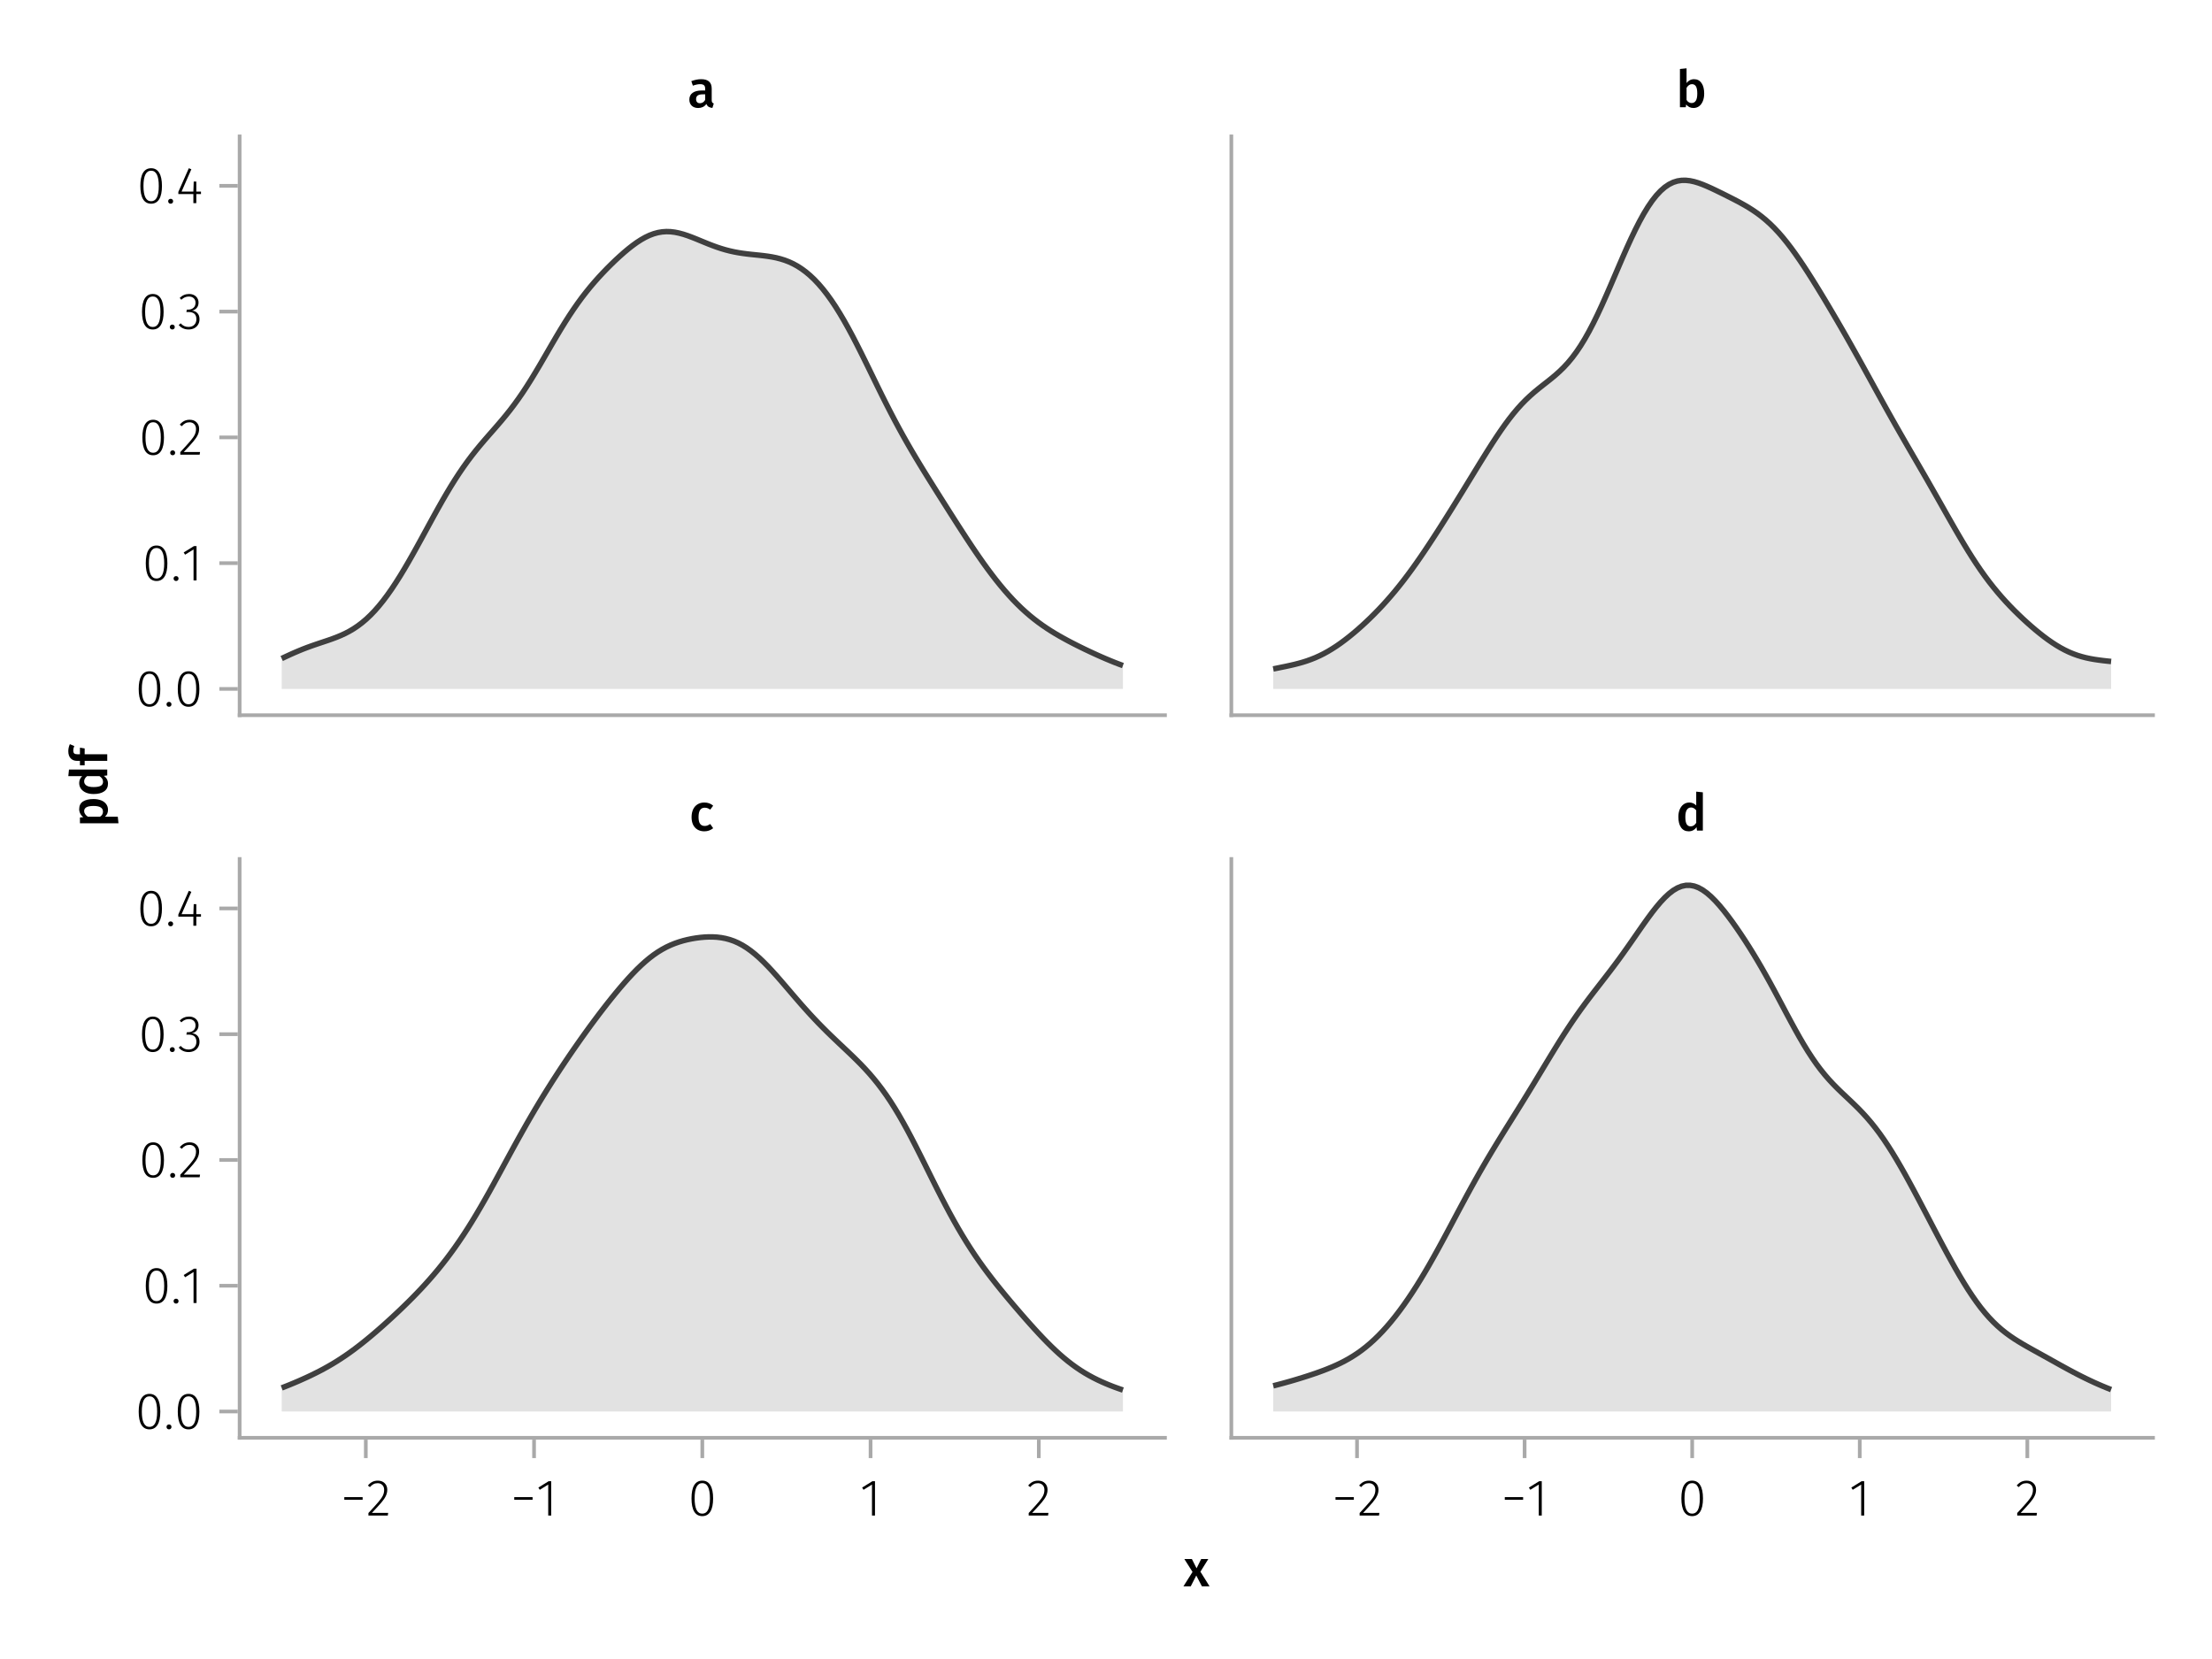 <?xml version="1.0" encoding="UTF-8"?>
<svg xmlns="http://www.w3.org/2000/svg" xmlns:xlink="http://www.w3.org/1999/xlink" width="600" height="450" viewBox="0 0 600 450">
<defs>
<g>
<g id="glyph-0-0-449eeed9">
<path d="M 3.844 -9.469 C 4.812 -9.469 5.539 -9.055 6.031 -8.234 C 6.531 -7.422 6.781 -6.223 6.781 -4.641 C 6.781 -3.078 6.531 -1.883 6.031 -1.062 C 5.531 -0.25 4.801 0.156 3.844 0.156 C 2.883 0.156 2.156 -0.25 1.656 -1.062 C 1.164 -1.883 0.922 -3.082 0.922 -4.656 C 0.922 -6.238 1.164 -7.438 1.656 -8.25 C 2.156 -9.062 2.883 -9.469 3.844 -9.469 Z M 3.844 -8.797 C 2.457 -8.797 1.766 -7.414 1.766 -4.656 C 1.766 -1.895 2.457 -0.516 3.844 -0.516 C 4.531 -0.516 5.047 -0.848 5.391 -1.516 C 5.742 -2.191 5.922 -3.234 5.922 -4.641 C 5.922 -6.055 5.742 -7.102 5.391 -7.781 C 5.047 -8.457 4.531 -8.797 3.844 -8.797 Z M 3.844 -8.797 "/>
</g>
<g id="glyph-1-0-449eeed9">
<path d="M 1.438 -1.172 C 1.633 -1.172 1.797 -1.109 1.922 -0.984 C 2.047 -0.859 2.109 -0.703 2.109 -0.516 C 2.109 -0.316 2.047 -0.156 1.922 -0.031 C 1.797 0.094 1.633 0.156 1.438 0.156 C 1.25 0.156 1.086 0.094 0.953 -0.031 C 0.828 -0.164 0.766 -0.328 0.766 -0.516 C 0.766 -0.703 0.828 -0.859 0.953 -0.984 C 1.086 -1.109 1.25 -1.172 1.438 -1.172 Z M 1.438 -1.172 "/>
</g>
<g id="glyph-1-1-449eeed9">
<path d="M 3.844 -9.469 C 4.812 -9.469 5.539 -9.055 6.031 -8.234 C 6.531 -7.422 6.781 -6.223 6.781 -4.641 C 6.781 -3.078 6.531 -1.883 6.031 -1.062 C 5.531 -0.25 4.801 0.156 3.844 0.156 C 2.883 0.156 2.156 -0.25 1.656 -1.062 C 1.164 -1.883 0.922 -3.082 0.922 -4.656 C 0.922 -6.238 1.164 -7.438 1.656 -8.25 C 2.156 -9.062 2.883 -9.469 3.844 -9.469 Z M 3.844 -8.797 C 2.457 -8.797 1.766 -7.414 1.766 -4.656 C 1.766 -1.895 2.457 -0.516 3.844 -0.516 C 4.531 -0.516 5.047 -0.848 5.391 -1.516 C 5.742 -2.191 5.922 -3.234 5.922 -4.641 C 5.922 -6.055 5.742 -7.102 5.391 -7.781 C 5.047 -8.457 4.531 -8.797 3.844 -8.797 Z M 3.844 -8.797 "/>
</g>
<g id="glyph-1-2-449eeed9">
<path d="M 4.094 -9.312 L 4.094 0 L 3.281 0 L 3.281 -8.406 L 0.984 -6.984 L 0.609 -7.594 L 3.391 -9.312 Z M 4.094 -9.312 "/>
</g>
<g id="glyph-1-3-449eeed9">
<path d="M 3.156 -9.469 C 3.938 -9.469 4.555 -9.238 5.016 -8.781 C 5.484 -8.32 5.719 -7.734 5.719 -7.016 C 5.719 -6.41 5.586 -5.844 5.328 -5.312 C 5.078 -4.781 4.68 -4.195 4.141 -3.562 C 3.609 -2.926 2.742 -1.977 1.547 -0.719 L 5.969 -0.719 L 5.859 0 L 0.609 0 L 0.609 -0.688 C 1.879 -2.051 2.789 -3.062 3.344 -3.719 C 3.906 -4.375 4.301 -4.941 4.531 -5.422 C 4.758 -5.898 4.875 -6.414 4.875 -6.969 C 4.875 -7.52 4.711 -7.957 4.391 -8.281 C 4.066 -8.613 3.641 -8.781 3.109 -8.781 C 2.68 -8.781 2.301 -8.691 1.969 -8.516 C 1.633 -8.336 1.316 -8.07 1.016 -7.719 L 0.469 -8.141 C 0.832 -8.586 1.234 -8.922 1.672 -9.141 C 2.109 -9.359 2.602 -9.469 3.156 -9.469 Z M 3.156 -9.469 "/>
</g>
<g id="glyph-2-0-449eeed9">
<path d="M 3.844 -9.469 C 4.812 -9.469 5.539 -9.055 6.031 -8.234 C 6.531 -7.422 6.781 -6.223 6.781 -4.641 C 6.781 -3.078 6.531 -1.883 6.031 -1.062 C 5.531 -0.25 4.801 0.156 3.844 0.156 C 2.883 0.156 2.156 -0.25 1.656 -1.062 C 1.164 -1.883 0.922 -3.082 0.922 -4.656 C 0.922 -6.238 1.164 -7.438 1.656 -8.25 C 2.156 -9.062 2.883 -9.469 3.844 -9.469 Z M 3.844 -8.797 C 2.457 -8.797 1.766 -7.414 1.766 -4.656 C 1.766 -1.895 2.457 -0.516 3.844 -0.516 C 4.531 -0.516 5.047 -0.848 5.391 -1.516 C 5.742 -2.191 5.922 -3.234 5.922 -4.641 C 5.922 -6.055 5.742 -7.102 5.391 -7.781 C 5.047 -8.457 4.531 -8.797 3.844 -8.797 Z M 3.844 -8.797 "/>
</g>
<g id="glyph-3-0-449eeed9">
<path d="M 1.438 -1.172 C 1.633 -1.172 1.797 -1.109 1.922 -0.984 C 2.047 -0.859 2.109 -0.703 2.109 -0.516 C 2.109 -0.316 2.047 -0.156 1.922 -0.031 C 1.797 0.094 1.633 0.156 1.438 0.156 C 1.25 0.156 1.086 0.094 0.953 -0.031 C 0.828 -0.164 0.766 -0.328 0.766 -0.516 C 0.766 -0.703 0.828 -0.859 0.953 -0.984 C 1.086 -1.109 1.25 -1.172 1.438 -1.172 Z M 1.438 -1.172 "/>
</g>
<g id="glyph-3-1-449eeed9">
<path d="M 0.969 -4.281 L 0.969 -5 L 5.938 -5 L 5.938 -4.281 Z M 0.969 -4.281 "/>
</g>
<g id="glyph-3-2-449eeed9">
<path d="M 3.156 -9.469 C 3.938 -9.469 4.555 -9.238 5.016 -8.781 C 5.484 -8.32 5.719 -7.734 5.719 -7.016 C 5.719 -6.41 5.586 -5.844 5.328 -5.312 C 5.078 -4.781 4.68 -4.195 4.141 -3.562 C 3.609 -2.926 2.742 -1.977 1.547 -0.719 L 5.969 -0.719 L 5.859 0 L 0.609 0 L 0.609 -0.688 C 1.879 -2.051 2.789 -3.062 3.344 -3.719 C 3.906 -4.375 4.301 -4.941 4.531 -5.422 C 4.758 -5.898 4.875 -6.414 4.875 -6.969 C 4.875 -7.52 4.711 -7.957 4.391 -8.281 C 4.066 -8.613 3.641 -8.781 3.109 -8.781 C 2.68 -8.781 2.301 -8.691 1.969 -8.516 C 1.633 -8.336 1.316 -8.07 1.016 -7.719 L 0.469 -8.141 C 0.832 -8.586 1.234 -8.922 1.672 -9.141 C 2.109 -9.359 2.602 -9.469 3.156 -9.469 Z M 3.156 -9.469 "/>
</g>
<g id="glyph-4-0-449eeed9">
<path d="M 3.844 -9.469 C 4.812 -9.469 5.539 -9.055 6.031 -8.234 C 6.531 -7.422 6.781 -6.223 6.781 -4.641 C 6.781 -3.078 6.531 -1.883 6.031 -1.062 C 5.531 -0.25 4.801 0.156 3.844 0.156 C 2.883 0.156 2.156 -0.25 1.656 -1.062 C 1.164 -1.883 0.922 -3.082 0.922 -4.656 C 0.922 -6.238 1.164 -7.438 1.656 -8.25 C 2.156 -9.062 2.883 -9.469 3.844 -9.469 Z M 3.844 -8.797 C 2.457 -8.797 1.766 -7.414 1.766 -4.656 C 1.766 -1.895 2.457 -0.516 3.844 -0.516 C 4.531 -0.516 5.047 -0.848 5.391 -1.516 C 5.742 -2.191 5.922 -3.234 5.922 -4.641 C 5.922 -6.055 5.742 -7.102 5.391 -7.781 C 5.047 -8.457 4.531 -8.797 3.844 -8.797 Z M 3.844 -8.797 "/>
</g>
<g id="glyph-4-1-449eeed9">
<path d="M 1.438 -1.172 C 1.633 -1.172 1.797 -1.109 1.922 -0.984 C 2.047 -0.859 2.109 -0.703 2.109 -0.516 C 2.109 -0.316 2.047 -0.156 1.922 -0.031 C 1.797 0.094 1.633 0.156 1.438 0.156 C 1.25 0.156 1.086 0.094 0.953 -0.031 C 0.828 -0.164 0.766 -0.328 0.766 -0.516 C 0.766 -0.703 0.828 -0.859 0.953 -0.984 C 1.086 -1.109 1.25 -1.172 1.438 -1.172 Z M 1.438 -1.172 "/>
</g>
<g id="glyph-4-2-449eeed9">
<path d="M 3.156 -9.469 C 3.938 -9.469 4.555 -9.238 5.016 -8.781 C 5.484 -8.32 5.719 -7.734 5.719 -7.016 C 5.719 -6.41 5.586 -5.844 5.328 -5.312 C 5.078 -4.781 4.68 -4.195 4.141 -3.562 C 3.609 -2.926 2.742 -1.977 1.547 -0.719 L 5.969 -0.719 L 5.859 0 L 0.609 0 L 0.609 -0.688 C 1.879 -2.051 2.789 -3.062 3.344 -3.719 C 3.906 -4.375 4.301 -4.941 4.531 -5.422 C 4.758 -5.898 4.875 -6.414 4.875 -6.969 C 4.875 -7.52 4.711 -7.957 4.391 -8.281 C 4.066 -8.613 3.641 -8.781 3.109 -8.781 C 2.68 -8.781 2.301 -8.691 1.969 -8.516 C 1.633 -8.336 1.316 -8.07 1.016 -7.719 L 0.469 -8.141 C 0.832 -8.586 1.234 -8.922 1.672 -9.141 C 2.109 -9.359 2.602 -9.469 3.156 -9.469 Z M 3.156 -9.469 "/>
</g>
<g id="glyph-5-0-449eeed9">
<path d="M 3.844 -9.469 C 4.812 -9.469 5.539 -9.055 6.031 -8.234 C 6.531 -7.422 6.781 -6.223 6.781 -4.641 C 6.781 -3.078 6.531 -1.883 6.031 -1.062 C 5.531 -0.25 4.801 0.156 3.844 0.156 C 2.883 0.156 2.156 -0.25 1.656 -1.062 C 1.164 -1.883 0.922 -3.082 0.922 -4.656 C 0.922 -6.238 1.164 -7.438 1.656 -8.25 C 2.156 -9.062 2.883 -9.469 3.844 -9.469 Z M 3.844 -8.797 C 2.457 -8.797 1.766 -7.414 1.766 -4.656 C 1.766 -1.895 2.457 -0.516 3.844 -0.516 C 4.531 -0.516 5.047 -0.848 5.391 -1.516 C 5.742 -2.191 5.922 -3.234 5.922 -4.641 C 5.922 -6.055 5.742 -7.102 5.391 -7.781 C 5.047 -8.457 4.531 -8.797 3.844 -8.797 Z M 3.844 -8.797 "/>
</g>
<g id="glyph-5-1-449eeed9">
<path d="M 6.766 -3.125 L 6.766 -2.453 L 5.5 -2.453 L 5.5 0 L 4.703 0 L 4.703 -2.453 L 0.625 -2.453 L 0.625 -3.047 L 3.469 -9.469 L 4.156 -9.188 L 1.5 -3.125 L 4.703 -3.125 L 4.797 -5.859 L 5.5 -5.859 L 5.5 -3.125 Z M 6.766 -3.125 "/>
</g>
<g id="glyph-6-0-449eeed9">
<path d="M 1.438 -1.172 C 1.633 -1.172 1.797 -1.109 1.922 -0.984 C 2.047 -0.859 2.109 -0.703 2.109 -0.516 C 2.109 -0.316 2.047 -0.156 1.922 -0.031 C 1.797 0.094 1.633 0.156 1.438 0.156 C 1.25 0.156 1.086 0.094 0.953 -0.031 C 0.828 -0.164 0.766 -0.328 0.766 -0.516 C 0.766 -0.703 0.828 -0.859 0.953 -0.984 C 1.086 -1.109 1.25 -1.172 1.438 -1.172 Z M 1.438 -1.172 "/>
</g>
<g id="glyph-7-0-449eeed9">
<path d="M 3.094 -9.469 C 3.613 -9.469 4.066 -9.363 4.453 -9.156 C 4.848 -8.945 5.145 -8.664 5.344 -8.312 C 5.551 -7.969 5.656 -7.578 5.656 -7.141 C 5.656 -6.535 5.484 -6.039 5.141 -5.656 C 4.805 -5.281 4.367 -5.047 3.828 -4.953 C 4.43 -4.922 4.93 -4.703 5.328 -4.297 C 5.723 -3.898 5.922 -3.344 5.922 -2.625 C 5.922 -2.082 5.797 -1.602 5.547 -1.188 C 5.305 -0.77 4.961 -0.441 4.516 -0.203 C 4.066 0.035 3.547 0.156 2.953 0.156 C 1.867 0.156 0.977 -0.242 0.281 -1.047 L 0.797 -1.516 C 1.117 -1.172 1.445 -0.922 1.781 -0.766 C 2.125 -0.609 2.504 -0.531 2.922 -0.531 C 3.598 -0.531 4.125 -0.723 4.5 -1.109 C 4.883 -1.492 5.078 -2 5.078 -2.625 C 5.078 -3.926 4.379 -4.578 2.984 -4.578 L 2.359 -4.578 L 2.484 -5.234 L 2.922 -5.234 C 3.453 -5.234 3.906 -5.395 4.281 -5.719 C 4.656 -6.039 4.844 -6.5 4.844 -7.094 C 4.844 -7.613 4.676 -8.023 4.344 -8.328 C 4.02 -8.629 3.586 -8.781 3.047 -8.781 C 2.66 -8.781 2.301 -8.711 1.969 -8.578 C 1.645 -8.441 1.316 -8.219 0.984 -7.906 L 0.547 -8.406 C 0.922 -8.77 1.312 -9.035 1.719 -9.203 C 2.133 -9.379 2.594 -9.469 3.094 -9.469 Z M 3.094 -9.469 "/>
</g>
<g id="glyph-7-1-449eeed9">
<path d="M 3.844 -9.469 C 4.812 -9.469 5.539 -9.055 6.031 -8.234 C 6.531 -7.422 6.781 -6.223 6.781 -4.641 C 6.781 -3.078 6.531 -1.883 6.031 -1.062 C 5.531 -0.25 4.801 0.156 3.844 0.156 C 2.883 0.156 2.156 -0.25 1.656 -1.062 C 1.164 -1.883 0.922 -3.082 0.922 -4.656 C 0.922 -6.238 1.164 -7.438 1.656 -8.25 C 2.156 -9.062 2.883 -9.469 3.844 -9.469 Z M 3.844 -8.797 C 2.457 -8.797 1.766 -7.414 1.766 -4.656 C 1.766 -1.895 2.457 -0.516 3.844 -0.516 C 4.531 -0.516 5.047 -0.848 5.391 -1.516 C 5.742 -2.191 5.922 -3.234 5.922 -4.641 C 5.922 -6.055 5.742 -7.102 5.391 -7.781 C 5.047 -8.457 4.531 -8.797 3.844 -8.797 Z M 3.844 -8.797 "/>
</g>
<g id="glyph-8-0-449eeed9">
<path d="M 1.438 -1.172 C 1.633 -1.172 1.797 -1.109 1.922 -0.984 C 2.047 -0.859 2.109 -0.703 2.109 -0.516 C 2.109 -0.316 2.047 -0.156 1.922 -0.031 C 1.797 0.094 1.633 0.156 1.438 0.156 C 1.25 0.156 1.086 0.094 0.953 -0.031 C 0.828 -0.164 0.766 -0.328 0.766 -0.516 C 0.766 -0.703 0.828 -0.859 0.953 -0.984 C 1.086 -1.109 1.25 -1.172 1.438 -1.172 Z M 1.438 -1.172 "/>
</g>
<g id="glyph-9-0-449eeed9">
<path d="M 0.969 -4.281 L 0.969 -5 L 5.938 -5 L 5.938 -4.281 Z M 0.969 -4.281 "/>
</g>
<g id="glyph-9-1-449eeed9">
<path d="M 4.094 -9.312 L 4.094 0 L 3.281 0 L 3.281 -8.406 L 0.984 -6.984 L 0.609 -7.594 L 3.391 -9.312 Z M 4.094 -9.312 "/>
</g>
<g id="glyph-9-2-449eeed9">
<path d="M 3.156 -9.469 C 3.938 -9.469 4.555 -9.238 5.016 -8.781 C 5.484 -8.32 5.719 -7.734 5.719 -7.016 C 5.719 -6.41 5.586 -5.844 5.328 -5.312 C 5.078 -4.781 4.68 -4.195 4.141 -3.562 C 3.609 -2.926 2.742 -1.977 1.547 -0.719 L 5.969 -0.719 L 5.859 0 L 0.609 0 L 0.609 -0.688 C 1.879 -2.051 2.789 -3.062 3.344 -3.719 C 3.906 -4.375 4.301 -4.941 4.531 -5.422 C 4.758 -5.898 4.875 -6.414 4.875 -6.969 C 4.875 -7.52 4.711 -7.957 4.391 -8.281 C 4.066 -8.613 3.641 -8.781 3.109 -8.781 C 2.68 -8.781 2.301 -8.691 1.969 -8.516 C 1.633 -8.336 1.316 -8.07 1.016 -7.719 L 0.469 -8.141 C 0.832 -8.586 1.234 -8.922 1.672 -9.141 C 2.109 -9.359 2.602 -9.469 3.156 -9.469 Z M 3.156 -9.469 "/>
</g>
<g id="glyph-9-3-449eeed9">
<path d="M 3.844 -9.469 C 4.812 -9.469 5.539 -9.055 6.031 -8.234 C 6.531 -7.422 6.781 -6.223 6.781 -4.641 C 6.781 -3.078 6.531 -1.883 6.031 -1.062 C 5.531 -0.25 4.801 0.156 3.844 0.156 C 2.883 0.156 2.156 -0.25 1.656 -1.062 C 1.164 -1.883 0.922 -3.082 0.922 -4.656 C 0.922 -6.238 1.164 -7.438 1.656 -8.25 C 2.156 -9.062 2.883 -9.469 3.844 -9.469 Z M 3.844 -8.797 C 2.457 -8.797 1.766 -7.414 1.766 -4.656 C 1.766 -1.895 2.457 -0.516 3.844 -0.516 C 4.531 -0.516 5.047 -0.848 5.391 -1.516 C 5.742 -2.191 5.922 -3.234 5.922 -4.641 C 5.922 -6.055 5.742 -7.102 5.391 -7.781 C 5.047 -8.457 4.531 -8.797 3.844 -8.797 Z M 3.844 -8.797 "/>
</g>
<g id="glyph-10-0-449eeed9">
<path d="M 4.094 -9.312 L 4.094 0 L 3.281 0 L 3.281 -8.406 L 0.984 -6.984 L 0.609 -7.594 L 3.391 -9.312 Z M 4.094 -9.312 "/>
</g>
<g id="glyph-10-1-449eeed9">
<path d="M 3.844 -9.469 C 4.812 -9.469 5.539 -9.055 6.031 -8.234 C 6.531 -7.422 6.781 -6.223 6.781 -4.641 C 6.781 -3.078 6.531 -1.883 6.031 -1.062 C 5.531 -0.25 4.801 0.156 3.844 0.156 C 2.883 0.156 2.156 -0.25 1.656 -1.062 C 1.164 -1.883 0.922 -3.082 0.922 -4.656 C 0.922 -6.238 1.164 -7.438 1.656 -8.25 C 2.156 -9.062 2.883 -9.469 3.844 -9.469 Z M 3.844 -8.797 C 2.457 -8.797 1.766 -7.414 1.766 -4.656 C 1.766 -1.895 2.457 -0.516 3.844 -0.516 C 4.531 -0.516 5.047 -0.848 5.391 -1.516 C 5.742 -2.191 5.922 -3.234 5.922 -4.641 C 5.922 -6.055 5.742 -7.102 5.391 -7.781 C 5.047 -8.457 4.531 -8.797 3.844 -8.797 Z M 3.844 -8.797 "/>
</g>
<g id="glyph-11-0-449eeed9">
<path d="M 3.844 -9.469 C 4.812 -9.469 5.539 -9.055 6.031 -8.234 C 6.531 -7.422 6.781 -6.223 6.781 -4.641 C 6.781 -3.078 6.531 -1.883 6.031 -1.062 C 5.531 -0.25 4.801 0.156 3.844 0.156 C 2.883 0.156 2.156 -0.25 1.656 -1.062 C 1.164 -1.883 0.922 -3.082 0.922 -4.656 C 0.922 -6.238 1.164 -7.438 1.656 -8.25 C 2.156 -9.062 2.883 -9.469 3.844 -9.469 Z M 3.844 -8.797 C 2.457 -8.797 1.766 -7.414 1.766 -4.656 C 1.766 -1.895 2.457 -0.516 3.844 -0.516 C 4.531 -0.516 5.047 -0.848 5.391 -1.516 C 5.742 -2.191 5.922 -3.234 5.922 -4.641 C 5.922 -6.055 5.742 -7.102 5.391 -7.781 C 5.047 -8.457 4.531 -8.797 3.844 -8.797 Z M 3.844 -8.797 "/>
</g>
<g id="glyph-12-0-449eeed9">
<path d="M 1.438 -1.172 C 1.633 -1.172 1.797 -1.109 1.922 -0.984 C 2.047 -0.859 2.109 -0.703 2.109 -0.516 C 2.109 -0.316 2.047 -0.156 1.922 -0.031 C 1.797 0.094 1.633 0.156 1.438 0.156 C 1.25 0.156 1.086 0.094 0.953 -0.031 C 0.828 -0.164 0.766 -0.328 0.766 -0.516 C 0.766 -0.703 0.828 -0.859 0.953 -0.984 C 1.086 -1.109 1.25 -1.172 1.438 -1.172 Z M 1.438 -1.172 "/>
</g>
<g id="glyph-13-0-449eeed9">
<path d="M 3.094 -9.469 C 3.613 -9.469 4.066 -9.363 4.453 -9.156 C 4.848 -8.945 5.145 -8.664 5.344 -8.312 C 5.551 -7.969 5.656 -7.578 5.656 -7.141 C 5.656 -6.535 5.484 -6.039 5.141 -5.656 C 4.805 -5.281 4.367 -5.047 3.828 -4.953 C 4.43 -4.922 4.93 -4.703 5.328 -4.297 C 5.723 -3.898 5.922 -3.344 5.922 -2.625 C 5.922 -2.082 5.797 -1.602 5.547 -1.188 C 5.305 -0.77 4.961 -0.441 4.516 -0.203 C 4.066 0.035 3.547 0.156 2.953 0.156 C 1.867 0.156 0.977 -0.242 0.281 -1.047 L 0.797 -1.516 C 1.117 -1.172 1.445 -0.922 1.781 -0.766 C 2.125 -0.609 2.504 -0.531 2.922 -0.531 C 3.598 -0.531 4.125 -0.723 4.5 -1.109 C 4.883 -1.492 5.078 -2 5.078 -2.625 C 5.078 -3.926 4.379 -4.578 2.984 -4.578 L 2.359 -4.578 L 2.484 -5.234 L 2.922 -5.234 C 3.453 -5.234 3.906 -5.395 4.281 -5.719 C 4.656 -6.039 4.844 -6.5 4.844 -7.094 C 4.844 -7.613 4.676 -8.023 4.344 -8.328 C 4.02 -8.629 3.586 -8.781 3.047 -8.781 C 2.66 -8.781 2.301 -8.711 1.969 -8.578 C 1.645 -8.441 1.316 -8.219 0.984 -7.906 L 0.547 -8.406 C 0.922 -8.77 1.312 -9.035 1.719 -9.203 C 2.133 -9.379 2.594 -9.469 3.094 -9.469 Z M 3.094 -9.469 "/>
</g>
<g id="glyph-14-0-449eeed9">
<path d="M 3.844 -9.469 C 4.812 -9.469 5.539 -9.055 6.031 -8.234 C 6.531 -7.422 6.781 -6.223 6.781 -4.641 C 6.781 -3.078 6.531 -1.883 6.031 -1.062 C 5.531 -0.25 4.801 0.156 3.844 0.156 C 2.883 0.156 2.156 -0.25 1.656 -1.062 C 1.164 -1.883 0.922 -3.082 0.922 -4.656 C 0.922 -6.238 1.164 -7.438 1.656 -8.25 C 2.156 -9.062 2.883 -9.469 3.844 -9.469 Z M 3.844 -8.797 C 2.457 -8.797 1.766 -7.414 1.766 -4.656 C 1.766 -1.895 2.457 -0.516 3.844 -0.516 C 4.531 -0.516 5.047 -0.848 5.391 -1.516 C 5.742 -2.191 5.922 -3.234 5.922 -4.641 C 5.922 -6.055 5.742 -7.102 5.391 -7.781 C 5.047 -8.457 4.531 -8.797 3.844 -8.797 Z M 3.844 -8.797 "/>
</g>
<g id="glyph-15-0-449eeed9">
<path d="M 1.438 -1.172 C 1.633 -1.172 1.797 -1.109 1.922 -0.984 C 2.047 -0.859 2.109 -0.703 2.109 -0.516 C 2.109 -0.316 2.047 -0.156 1.922 -0.031 C 1.797 0.094 1.633 0.156 1.438 0.156 C 1.25 0.156 1.086 0.094 0.953 -0.031 C 0.828 -0.164 0.766 -0.328 0.766 -0.516 C 0.766 -0.703 0.828 -0.859 0.953 -0.984 C 1.086 -1.109 1.25 -1.172 1.438 -1.172 Z M 1.438 -1.172 "/>
</g>
<g id="glyph-16-0-449eeed9">
<path d="M 6.766 -3.125 L 6.766 -2.453 L 5.5 -2.453 L 5.5 0 L 4.703 0 L 4.703 -2.453 L 0.625 -2.453 L 0.625 -3.047 L 3.469 -9.469 L 4.156 -9.188 L 1.5 -3.125 L 4.703 -3.125 L 4.797 -5.859 L 5.5 -5.859 L 5.5 -3.125 Z M 6.766 -3.125 "/>
</g>
<g id="glyph-17-0-449eeed9">
<path d="M 0.969 -4.281 L 0.969 -5 L 5.938 -5 L 5.938 -4.281 Z M 0.969 -4.281 "/>
</g>
<g id="glyph-18-0-449eeed9">
<path d="M 4.094 -9.312 L 4.094 0 L 3.281 0 L 3.281 -8.406 L 0.984 -6.984 L 0.609 -7.594 L 3.391 -9.312 Z M 4.094 -9.312 "/>
</g>
<g id="glyph-19-0-449eeed9">
<path d="M 3.156 -9.469 C 3.938 -9.469 4.555 -9.238 5.016 -8.781 C 5.484 -8.32 5.719 -7.734 5.719 -7.016 C 5.719 -6.41 5.586 -5.844 5.328 -5.312 C 5.078 -4.781 4.68 -4.195 4.141 -3.562 C 3.609 -2.926 2.742 -1.977 1.547 -0.719 L 5.969 -0.719 L 5.859 0 L 0.609 0 L 0.609 -0.688 C 1.879 -2.051 2.789 -3.062 3.344 -3.719 C 3.906 -4.375 4.301 -4.941 4.531 -5.422 C 4.758 -5.898 4.875 -6.414 4.875 -6.969 C 4.875 -7.52 4.711 -7.957 4.391 -8.281 C 4.066 -8.613 3.641 -8.781 3.109 -8.781 C 2.68 -8.781 2.301 -8.691 1.969 -8.516 C 1.633 -8.336 1.316 -8.07 1.016 -7.719 L 0.469 -8.141 C 0.832 -8.586 1.234 -8.922 1.672 -9.141 C 2.109 -9.359 2.602 -9.469 3.156 -9.469 Z M 3.156 -9.469 "/>
</g>
<g id="glyph-20-0-449eeed9">
<path d="M 6.547 -1.953 C 6.547 -1.672 6.586 -1.461 6.672 -1.328 C 6.766 -1.191 6.91 -1.086 7.109 -1.016 L 6.734 0.188 C 6.316 0.145 5.973 0.039 5.703 -0.125 C 5.441 -0.289 5.238 -0.547 5.094 -0.891 C 4.844 -0.523 4.523 -0.25 4.141 -0.062 C 3.766 0.113 3.348 0.203 2.891 0.203 C 2.148 0.203 1.562 -0.004 1.125 -0.422 C 0.695 -0.836 0.484 -1.391 0.484 -2.078 C 0.484 -2.879 0.773 -3.488 1.359 -3.906 C 1.941 -4.332 2.773 -4.547 3.859 -4.547 L 4.781 -4.547 L 4.781 -4.969 C 4.781 -5.445 4.672 -5.781 4.453 -5.969 C 4.234 -6.164 3.883 -6.266 3.406 -6.266 C 2.863 -6.266 2.207 -6.129 1.438 -5.859 L 1.016 -7.078 C 1.941 -7.43 2.836 -7.609 3.703 -7.609 C 5.598 -7.609 6.547 -6.758 6.547 -5.062 Z M 3.359 -1.094 C 3.961 -1.094 4.438 -1.395 4.781 -2 L 4.781 -3.5 L 4.047 -3.5 C 2.891 -3.5 2.312 -3.07 2.312 -2.219 C 2.312 -1.863 2.398 -1.586 2.578 -1.391 C 2.754 -1.191 3.016 -1.094 3.359 -1.094 Z M 3.359 -1.094 "/>
</g>
<g id="glyph-21-0-449eeed9">
<path d="M 4.906 -7.609 C 5.77 -7.609 6.441 -7.266 6.922 -6.578 C 7.41 -5.898 7.656 -4.941 7.656 -3.703 C 7.656 -2.941 7.535 -2.266 7.297 -1.672 C 7.055 -1.078 6.719 -0.613 6.281 -0.281 C 5.844 0.039 5.328 0.203 4.734 0.203 C 4.328 0.203 3.957 0.117 3.625 -0.047 C 3.301 -0.211 3.016 -0.445 2.766 -0.75 L 2.656 0 L 1.078 0 L 1.078 -10.375 L 2.875 -10.562 L 2.875 -6.562 C 3.113 -6.895 3.406 -7.148 3.75 -7.328 C 4.102 -7.516 4.488 -7.609 4.906 -7.609 Z M 4.234 -1.141 C 4.723 -1.141 5.102 -1.344 5.375 -1.75 C 5.645 -2.164 5.781 -2.816 5.781 -3.703 C 5.781 -4.641 5.656 -5.301 5.406 -5.688 C 5.156 -6.07 4.801 -6.266 4.344 -6.266 C 3.77 -6.266 3.281 -5.93 2.875 -5.266 L 2.875 -1.984 C 3.031 -1.711 3.227 -1.504 3.469 -1.359 C 3.707 -1.211 3.961 -1.141 4.234 -1.141 Z M 4.234 -1.141 "/>
</g>
<g id="glyph-22-0-449eeed9">
<path d="M 4.062 -7.609 C 4.539 -7.609 4.973 -7.539 5.359 -7.406 C 5.754 -7.27 6.125 -7.051 6.469 -6.75 L 5.672 -5.672 C 5.422 -5.859 5.176 -5.992 4.938 -6.078 C 4.707 -6.16 4.453 -6.203 4.172 -6.203 C 3.055 -6.203 2.5 -5.359 2.5 -3.672 C 2.5 -2.805 2.645 -2.188 2.938 -1.812 C 3.227 -1.438 3.641 -1.25 4.172 -1.25 C 4.43 -1.25 4.672 -1.289 4.891 -1.375 C 5.109 -1.457 5.367 -1.594 5.672 -1.781 L 6.469 -0.641 C 5.77 -0.078 4.973 0.203 4.078 0.203 C 3.367 0.203 2.75 0.047 2.219 -0.266 C 1.695 -0.578 1.297 -1.02 1.016 -1.594 C 0.742 -2.176 0.609 -2.859 0.609 -3.641 C 0.609 -4.422 0.742 -5.113 1.016 -5.719 C 1.297 -6.32 1.695 -6.785 2.219 -7.109 C 2.75 -7.441 3.363 -7.609 4.062 -7.609 Z M 4.062 -7.609 "/>
</g>
<g id="glyph-23-0-449eeed9">
<path d="M 7.312 -10.375 L 7.312 0 L 5.719 0 L 5.594 -0.938 C 5.363 -0.582 5.066 -0.301 4.703 -0.094 C 4.348 0.102 3.941 0.203 3.484 0.203 C 2.578 0.203 1.879 -0.145 1.391 -0.844 C 0.91 -1.539 0.672 -2.492 0.672 -3.703 C 0.672 -4.453 0.789 -5.125 1.031 -5.719 C 1.281 -6.312 1.629 -6.773 2.078 -7.109 C 2.535 -7.441 3.062 -7.609 3.656 -7.609 C 4.363 -7.609 4.984 -7.344 5.516 -6.812 L 5.516 -10.562 Z M 3.984 -1.141 C 4.305 -1.141 4.586 -1.219 4.828 -1.375 C 5.066 -1.531 5.297 -1.77 5.516 -2.094 L 5.516 -5.484 C 5.297 -5.742 5.078 -5.938 4.859 -6.062 C 4.641 -6.195 4.391 -6.266 4.109 -6.266 C 3.629 -6.266 3.25 -6.051 2.969 -5.625 C 2.695 -5.207 2.562 -4.566 2.562 -3.703 C 2.562 -2.797 2.68 -2.141 2.922 -1.734 C 3.172 -1.336 3.523 -1.141 3.984 -1.141 Z M 3.984 -1.141 "/>
</g>
<g id="glyph-24-0-449eeed9">
<path d="M -7.609 -4.906 C -7.609 -5.844 -7.27 -6.535 -6.594 -6.984 C -5.914 -7.43 -4.957 -7.656 -3.719 -7.656 C -2.957 -7.656 -2.281 -7.539 -1.688 -7.312 C -1.094 -7.082 -0.629 -6.742 -0.297 -6.297 C 0.035 -5.859 0.203 -5.336 0.203 -4.734 C 0.203 -3.953 -0.066 -3.332 -0.609 -2.875 L 2.859 -2.875 L 3.047 -1.078 L -7.406 -1.078 L -7.406 -2.641 L -6.5 -2.75 C -6.875 -3.031 -7.148 -3.359 -7.328 -3.734 C -7.516 -4.109 -7.609 -4.5 -7.609 -4.906 Z M -1.156 -4.234 C -1.156 -5.266 -2.004 -5.781 -3.703 -5.781 C -4.609 -5.781 -5.258 -5.66 -5.656 -5.422 C -6.062 -5.191 -6.266 -4.844 -6.266 -4.375 C -6.266 -4.082 -6.172 -3.805 -5.984 -3.547 C -5.805 -3.285 -5.566 -3.062 -5.266 -2.875 L -1.938 -2.875 C -1.414 -3.219 -1.156 -3.672 -1.156 -4.234 Z M -1.156 -4.234 "/>
</g>
<g id="glyph-25-0-449eeed9">
<path d="M -10.375 -7.312 L 0 -7.312 L 0 -5.719 L -0.938 -5.594 C -0.582 -5.363 -0.301 -5.066 -0.094 -4.703 C 0.102 -4.348 0.203 -3.941 0.203 -3.484 C 0.203 -2.578 -0.145 -1.879 -0.844 -1.391 C -1.539 -0.91 -2.492 -0.672 -3.703 -0.672 C -4.453 -0.672 -5.125 -0.789 -5.719 -1.031 C -6.312 -1.281 -6.773 -1.629 -7.109 -2.078 C -7.441 -2.535 -7.609 -3.062 -7.609 -3.656 C -7.609 -4.363 -7.344 -4.984 -6.812 -5.516 L -10.562 -5.516 Z M -1.141 -3.984 C -1.141 -4.305 -1.219 -4.586 -1.375 -4.828 C -1.531 -5.066 -1.77 -5.297 -2.094 -5.516 L -5.484 -5.516 C -5.742 -5.297 -5.938 -5.078 -6.062 -4.859 C -6.195 -4.641 -6.266 -4.391 -6.266 -4.109 C -6.266 -3.629 -6.051 -3.25 -5.625 -2.969 C -5.207 -2.695 -4.566 -2.562 -3.703 -2.562 C -2.797 -2.562 -2.141 -2.68 -1.734 -2.922 C -1.336 -3.172 -1.141 -3.523 -1.141 -3.984 Z M -1.141 -3.984 "/>
</g>
<g id="glyph-26-0-449eeed9">
<path d="M -9.219 -4.078 C -9.219 -3.723 -9.133 -3.469 -8.969 -3.312 C -8.801 -3.156 -8.539 -3.078 -8.188 -3.078 L -7.406 -3.078 L -7.406 -4.859 L -6.125 -4.656 L -6.125 -3.078 L 0 -3.078 L 0 -1.281 L -6.125 -1.281 L -6.125 -0.078 L -7.406 -0.078 L -7.406 -1.281 L -8.219 -1.281 C -8.914 -1.281 -9.477 -1.504 -9.906 -1.953 C -10.344 -2.41 -10.562 -3.055 -10.562 -3.891 C -10.562 -4.547 -10.422 -5.188 -10.141 -5.812 L -8.938 -5.297 C -9.125 -4.891 -9.219 -4.484 -9.219 -4.078 Z M -9.219 -4.078 "/>
</g>
<g id="glyph-27-0-449eeed9">
<path d="M 4.562 -3.969 L 7.047 0 L 4.969 0 L 3.438 -2.938 L 1.938 0 L -0.047 0 L 2.422 -3.906 L 0.203 -7.406 L 2.25 -7.406 L 3.516 -4.891 L 4.766 -7.406 L 6.703 -7.406 Z M 4.562 -3.969 "/>
</g>
</g>
</defs>
<rect x="-60" y="-45" width="720" height="540" fill="rgb(100%, 100%, 100%)" fill-opacity="1"/>
<path fill-rule="nonzero" fill="rgb(100%, 100%, 100%)" fill-opacity="1" d="M 65 194 L 316 194 L 316 37 L 65 37 Z M 65 194 "/>
<path fill-rule="nonzero" fill="rgb(100%, 100%, 100%)" fill-opacity="1" d="M 65 390 L 316 390 L 316 233 L 65 233 Z M 65 390 "/>
<path fill-rule="nonzero" fill="rgb(100%, 100%, 100%)" fill-opacity="1" d="M 334 194 L 584 194 L 584 37 L 334 37 Z M 334 194 "/>
<path fill-rule="nonzero" fill="rgb(100%, 100%, 100%)" fill-opacity="1" d="M 334 390 L 584 390 L 584 233 L 334 233 Z M 334 390 "/>
<g fill="rgb(0%, 0%, 0%)" fill-opacity="1">
<use xlink:href="#glyph-0-0-449eeed9" x="36.702" y="191.554"/>
</g>
<g fill="rgb(0%, 0%, 0%)" fill-opacity="1">
<use xlink:href="#glyph-1-0-449eeed9" x="44.402" y="191.554"/>
</g>
<g fill="rgb(0%, 0%, 0%)" fill-opacity="1">
<use xlink:href="#glyph-2-0-449eeed9" x="47.3" y="191.554"/>
</g>
<g fill="rgb(0%, 0%, 0%)" fill-opacity="1">
<use xlink:href="#glyph-1-1-449eeed9" x="38.62" y="157.44"/>
</g>
<g fill="rgb(0%, 0%, 0%)" fill-opacity="1">
<use xlink:href="#glyph-3-0-449eeed9" x="46.32" y="157.44"/>
</g>
<g fill="rgb(0%, 0%, 0%)" fill-opacity="1">
<use xlink:href="#glyph-1-2-449eeed9" x="49.218" y="157.44"/>
</g>
<g fill="rgb(0%, 0%, 0%)" fill-opacity="1">
<use xlink:href="#glyph-4-0-449eeed9" x="37.696" y="123.327"/>
</g>
<g fill="rgb(0%, 0%, 0%)" fill-opacity="1">
<use xlink:href="#glyph-4-1-449eeed9" x="45.396" y="123.327"/>
</g>
<g fill="rgb(0%, 0%, 0%)" fill-opacity="1">
<use xlink:href="#glyph-4-2-449eeed9" x="48.294" y="123.327"/>
</g>
<g fill="rgb(0%, 0%, 0%)" fill-opacity="1">
<use xlink:href="#glyph-5-0-449eeed9" x="37.598" y="89.214"/>
</g>
<g fill="rgb(0%, 0%, 0%)" fill-opacity="1">
<use xlink:href="#glyph-6-0-449eeed9" x="45.298" y="89.214"/>
</g>
<g fill="rgb(0%, 0%, 0%)" fill-opacity="1">
<use xlink:href="#glyph-7-0-449eeed9" x="48.196" y="89.214"/>
</g>
<g fill="rgb(0%, 0%, 0%)" fill-opacity="1">
<use xlink:href="#glyph-7-1-449eeed9" x="37.15" y="55.1"/>
</g>
<g fill="rgb(0%, 0%, 0%)" fill-opacity="1">
<use xlink:href="#glyph-8-0-449eeed9" x="44.85" y="55.1"/>
</g>
<g fill="rgb(0%, 0%, 0%)" fill-opacity="1">
<use xlink:href="#glyph-5-1-449eeed9" x="47.748" y="55.1"/>
</g>
<path fill="none" stroke-width="1.5" stroke-linecap="butt" stroke-linejoin="miter" stroke="rgb(25.098%, 25.098%, 25.098%)" stroke-opacity="1" stroke-miterlimit="2" d="M 76.41 178.621 L 77.555 178.082 L 78.703 177.551 L 79.848 177.039 L 80.996 176.551 L 82.141 176.082 L 83.289 175.641 L 84.438 175.223 L 85.582 174.824 L 86.73 174.438 L 87.875 174.055 L 89.023 173.672 L 90.168 173.266 L 91.316 172.836 L 92.461 172.359 L 93.609 171.832 L 94.754 171.234 L 95.902 170.555 L 97.047 169.785 L 98.195 168.918 L 99.344 167.945 L 100.488 166.863 L 101.637 165.668 L 102.781 164.359 L 103.93 162.941 L 105.074 161.414 L 106.223 159.785 L 107.367 158.059 L 108.516 156.246 L 109.66 154.355 L 110.809 152.398 L 111.953 150.383 L 113.102 148.324 L 114.25 146.234 L 115.395 144.129 L 116.543 142.023 L 117.688 139.926 L 118.836 137.859 L 119.98 135.832 L 121.129 133.855 L 122.273 131.945 L 123.422 130.105 L 124.566 128.348 L 125.715 126.668 L 126.863 125.07 L 128.008 123.551 L 129.156 122.098 L 130.301 120.707 L 131.449 119.359 L 132.594 118.043 L 133.742 116.738 L 134.887 115.422 L 136.035 114.082 L 137.18 112.703 L 138.328 111.266 L 139.473 109.758 L 140.621 108.172 L 141.77 106.508 L 142.914 104.762 L 144.062 102.945 L 145.207 101.062 L 146.355 99.133 L 147.5 97.164 L 148.648 95.184 L 149.793 93.207 L 150.941 91.25 L 152.086 89.332 L 153.234 87.469 L 154.379 85.672 L 155.527 83.949 L 156.676 82.301 L 157.82 80.734 L 158.969 79.25 L 160.113 77.836 L 161.262 76.488 L 162.406 75.199 L 163.555 73.969 L 164.699 72.781 L 165.848 71.637 L 166.992 70.535 L 168.141 69.477 L 169.289 68.461 L 170.434 67.5 L 171.582 66.602 L 172.727 65.773 L 173.875 65.031 L 175.02 64.383 L 176.168 63.836 L 177.312 63.406 L 178.461 63.09 L 179.605 62.895 L 180.754 62.816 L 181.898 62.852 L 183.047 62.992 L 184.195 63.227 L 185.34 63.535 L 186.488 63.91 L 187.633 64.336 L 188.781 64.789 L 189.926 65.262 L 191.074 65.734 L 192.219 66.199 L 193.367 66.641 L 194.512 67.055 L 195.66 67.434 L 196.805 67.77 L 197.953 68.066 L 199.102 68.32 L 200.246 68.535 L 201.395 68.715 L 202.539 68.867 L 203.688 69 L 204.832 69.117 L 205.98 69.234 L 207.125 69.363 L 208.273 69.516 L 209.418 69.699 L 210.566 69.93 L 211.711 70.223 L 212.859 70.582 L 214.008 71.023 L 215.152 71.555 L 216.301 72.184 L 217.445 72.922 L 218.594 73.77 L 219.738 74.734 L 220.887 75.82 L 222.031 77.031 L 223.18 78.367 L 224.324 79.832 L 225.473 81.422 L 226.621 83.133 L 227.766 84.965 L 228.914 86.906 L 230.059 88.949 L 231.207 91.082 L 232.352 93.293 L 233.5 95.566 L 234.645 97.879 L 235.793 100.223 L 236.938 102.574 L 238.086 104.922 L 239.23 107.246 L 240.379 109.535 L 241.527 111.781 L 242.672 113.977 L 243.82 116.117 L 244.965 118.199 L 246.113 120.23 L 247.258 122.211 L 248.406 124.148 L 249.551 126.047 L 250.699 127.922 L 251.844 129.77 L 252.992 131.605 L 254.137 133.43 L 255.285 135.25 L 256.434 137.062 L 257.578 138.871 L 258.727 140.672 L 259.871 142.465 L 261.02 144.242 L 262.164 146 L 263.312 147.738 L 264.457 149.441 L 265.605 151.113 L 266.75 152.746 L 267.898 154.332 L 269.047 155.867 L 270.191 157.348 L 271.34 158.773 L 272.484 160.137 L 273.633 161.441 L 274.777 162.68 L 275.926 163.855 L 277.07 164.969 L 278.219 166.016 L 279.363 167.008 L 280.512 167.938 L 281.656 168.812 L 282.805 169.641 L 283.953 170.422 L 285.098 171.16 L 286.246 171.863 L 287.391 172.531 L 288.539 173.176 L 289.684 173.797 L 290.832 174.398 L 291.977 174.984 L 293.125 175.555 L 294.27 176.113 L 295.418 176.656 L 296.562 177.191 L 297.711 177.715 L 298.859 178.227 L 300.004 178.719 L 301.152 179.199 L 302.297 179.664 L 303.445 180.109 L 304.59 180.535 "/>
<path fill-rule="nonzero" fill="rgb(25.098%, 25.098%, 25.098%)" fill-opacity="0.15" d="M 76.41 178.621 L 77.555 178.082 L 78.703 177.551 L 79.848 177.039 L 80.996 176.551 L 82.141 176.082 L 83.289 175.641 L 84.438 175.223 L 85.582 174.824 L 86.73 174.438 L 87.875 174.055 L 89.023 173.672 L 90.168 173.266 L 91.316 172.836 L 92.461 172.359 L 93.609 171.832 L 94.754 171.234 L 95.902 170.555 L 97.047 169.785 L 98.195 168.918 L 99.344 167.945 L 100.488 166.863 L 101.637 165.668 L 102.781 164.359 L 103.93 162.941 L 105.074 161.414 L 106.223 159.785 L 107.367 158.059 L 108.516 156.246 L 109.66 154.355 L 110.809 152.398 L 111.953 150.383 L 113.102 148.324 L 114.25 146.234 L 115.395 144.129 L 116.543 142.023 L 117.688 139.926 L 118.836 137.859 L 119.98 135.832 L 121.129 133.855 L 122.273 131.945 L 123.422 130.105 L 124.566 128.348 L 125.715 126.668 L 126.863 125.07 L 128.008 123.551 L 129.156 122.098 L 130.301 120.707 L 131.449 119.359 L 132.594 118.043 L 133.742 116.738 L 134.887 115.422 L 136.035 114.082 L 137.18 112.703 L 138.328 111.266 L 139.473 109.758 L 140.621 108.172 L 141.77 106.508 L 142.914 104.762 L 144.062 102.945 L 145.207 101.062 L 146.355 99.133 L 147.5 97.164 L 148.648 95.184 L 149.793 93.207 L 150.941 91.25 L 152.086 89.332 L 153.234 87.469 L 154.379 85.672 L 155.527 83.949 L 156.676 82.301 L 157.82 80.734 L 158.969 79.25 L 160.113 77.836 L 161.262 76.488 L 162.406 75.199 L 163.555 73.969 L 164.699 72.781 L 165.848 71.637 L 166.992 70.535 L 168.141 69.477 L 169.289 68.461 L 170.434 67.5 L 171.582 66.602 L 172.727 65.773 L 173.875 65.031 L 175.02 64.383 L 176.168 63.836 L 177.312 63.406 L 178.461 63.09 L 179.605 62.895 L 180.754 62.816 L 181.898 62.852 L 183.047 62.992 L 184.195 63.227 L 185.34 63.535 L 186.488 63.91 L 187.633 64.336 L 188.781 64.789 L 189.926 65.262 L 191.074 65.734 L 192.219 66.199 L 193.367 66.641 L 194.512 67.055 L 195.66 67.434 L 196.805 67.77 L 197.953 68.066 L 199.102 68.32 L 200.246 68.535 L 201.395 68.715 L 202.539 68.867 L 203.688 69 L 204.832 69.117 L 205.98 69.234 L 207.125 69.363 L 208.273 69.516 L 209.418 69.699 L 210.566 69.93 L 211.711 70.223 L 212.859 70.582 L 214.008 71.023 L 215.152 71.555 L 216.301 72.184 L 217.445 72.922 L 218.594 73.77 L 219.738 74.734 L 220.887 75.82 L 222.031 77.031 L 223.18 78.367 L 224.324 79.832 L 225.473 81.422 L 226.621 83.133 L 227.766 84.965 L 228.914 86.906 L 230.059 88.949 L 231.207 91.082 L 232.352 93.293 L 233.5 95.566 L 234.645 97.879 L 235.793 100.223 L 236.938 102.574 L 238.086 104.922 L 239.23 107.246 L 240.379 109.535 L 241.527 111.781 L 242.672 113.977 L 243.82 116.117 L 244.965 118.199 L 246.113 120.23 L 247.258 122.211 L 248.406 124.148 L 249.551 126.047 L 250.699 127.922 L 251.844 129.77 L 252.992 131.605 L 254.137 133.43 L 255.285 135.25 L 256.434 137.062 L 257.578 138.871 L 258.727 140.672 L 259.871 142.465 L 261.02 144.242 L 262.164 146 L 263.312 147.738 L 264.457 149.441 L 265.605 151.113 L 266.75 152.746 L 267.898 154.332 L 269.047 155.867 L 270.191 157.348 L 271.34 158.773 L 272.484 160.137 L 273.633 161.441 L 274.777 162.68 L 275.926 163.855 L 277.07 164.969 L 278.219 166.016 L 279.363 167.008 L 280.512 167.938 L 281.656 168.812 L 282.805 169.641 L 283.953 170.422 L 285.098 171.16 L 286.246 171.863 L 287.391 172.531 L 288.539 173.176 L 289.684 173.797 L 290.832 174.398 L 291.977 174.984 L 293.125 175.555 L 294.27 176.113 L 295.418 176.656 L 296.562 177.191 L 297.711 177.715 L 298.859 178.227 L 300.004 178.719 L 301.152 179.199 L 302.297 179.664 L 303.445 180.109 L 304.59 180.535 L 304.59 186.863 L 76.41 186.863 Z M 76.41 178.621 "/>
<g fill="rgb(0%, 0%, 0%)" fill-opacity="1">
<use xlink:href="#glyph-3-1-449eeed9" x="92.423" y="411.09"/>
</g>
<g fill="rgb(0%, 0%, 0%)" fill-opacity="1">
<use xlink:href="#glyph-3-2-449eeed9" x="99.325" y="411.09"/>
</g>
<g fill="rgb(0%, 0%, 0%)" fill-opacity="1">
<use xlink:href="#glyph-9-0-449eeed9" x="138.522" y="411.09"/>
</g>
<g fill="rgb(0%, 0%, 0%)" fill-opacity="1">
<use xlink:href="#glyph-10-0-449eeed9" x="145.424" y="411.09"/>
</g>
<g fill="rgb(0%, 0%, 0%)" fill-opacity="1">
<use xlink:href="#glyph-10-1-449eeed9" x="186.65" y="411.09"/>
</g>
<g fill="rgb(0%, 0%, 0%)" fill-opacity="1">
<use xlink:href="#glyph-9-1-449eeed9" x="233.245" y="411.09"/>
</g>
<g fill="rgb(0%, 0%, 0%)" fill-opacity="1">
<use xlink:href="#glyph-9-2-449eeed9" x="278.42" y="411.09"/>
</g>
<g fill="rgb(0%, 0%, 0%)" fill-opacity="1">
<use xlink:href="#glyph-0-0-449eeed9" x="36.702" y="387.554"/>
</g>
<g fill="rgb(0%, 0%, 0%)" fill-opacity="1">
<use xlink:href="#glyph-1-0-449eeed9" x="44.402" y="387.554"/>
</g>
<g fill="rgb(0%, 0%, 0%)" fill-opacity="1">
<use xlink:href="#glyph-2-0-449eeed9" x="47.3" y="387.554"/>
</g>
<g fill="rgb(0%, 0%, 0%)" fill-opacity="1">
<use xlink:href="#glyph-1-1-449eeed9" x="38.62" y="353.44"/>
</g>
<g fill="rgb(0%, 0%, 0%)" fill-opacity="1">
<use xlink:href="#glyph-3-0-449eeed9" x="46.32" y="353.44"/>
</g>
<g fill="rgb(0%, 0%, 0%)" fill-opacity="1">
<use xlink:href="#glyph-1-2-449eeed9" x="49.218" y="353.44"/>
</g>
<g fill="rgb(0%, 0%, 0%)" fill-opacity="1">
<use xlink:href="#glyph-1-1-449eeed9" x="37.696" y="319.327"/>
</g>
<g fill="rgb(0%, 0%, 0%)" fill-opacity="1">
<use xlink:href="#glyph-1-0-449eeed9" x="45.396" y="319.327"/>
</g>
<g fill="rgb(0%, 0%, 0%)" fill-opacity="1">
<use xlink:href="#glyph-1-3-449eeed9" x="48.294" y="319.327"/>
</g>
<g fill="rgb(0%, 0%, 0%)" fill-opacity="1">
<use xlink:href="#glyph-11-0-449eeed9" x="37.598" y="285.214"/>
</g>
<g fill="rgb(0%, 0%, 0%)" fill-opacity="1">
<use xlink:href="#glyph-12-0-449eeed9" x="45.298" y="285.214"/>
</g>
<g fill="rgb(0%, 0%, 0%)" fill-opacity="1">
<use xlink:href="#glyph-13-0-449eeed9" x="48.196" y="285.214"/>
</g>
<g fill="rgb(0%, 0%, 0%)" fill-opacity="1">
<use xlink:href="#glyph-14-0-449eeed9" x="37.15" y="251.1"/>
</g>
<g fill="rgb(0%, 0%, 0%)" fill-opacity="1">
<use xlink:href="#glyph-15-0-449eeed9" x="44.85" y="251.1"/>
</g>
<g fill="rgb(0%, 0%, 0%)" fill-opacity="1">
<use xlink:href="#glyph-16-0-449eeed9" x="47.748" y="251.1"/>
</g>
<path fill="none" stroke-width="1.5" stroke-linecap="butt" stroke-linejoin="miter" stroke="rgb(25.098%, 25.098%, 25.098%)" stroke-opacity="1" stroke-miterlimit="2" d="M 76.41 376.469 L 77.555 376.02 L 78.703 375.559 L 79.848 375.082 L 80.996 374.59 L 82.141 374.082 L 83.289 373.562 L 84.438 373.02 L 85.582 372.457 L 86.73 371.875 L 87.875 371.266 L 89.023 370.625 L 90.168 369.961 L 91.316 369.262 L 92.461 368.527 L 93.609 367.762 L 94.754 366.965 L 95.902 366.129 L 97.047 365.266 L 98.195 364.371 L 99.344 363.449 L 100.488 362.504 L 101.637 361.531 L 102.781 360.543 L 103.93 359.531 L 105.074 358.5 L 106.223 357.453 L 107.367 356.387 L 108.516 355.305 L 109.66 354.199 L 110.809 353.074 L 111.953 351.926 L 113.102 350.746 L 114.25 349.539 L 115.395 348.297 L 116.543 347.016 L 117.688 345.695 L 118.836 344.328 L 119.98 342.906 L 121.129 341.438 L 122.273 339.906 L 123.422 338.32 L 124.566 336.672 L 125.715 334.961 L 126.863 333.191 L 128.008 331.359 L 129.156 329.469 L 130.301 327.523 L 131.449 325.531 L 132.594 323.5 L 133.742 321.43 L 134.887 319.34 L 136.035 317.23 L 137.18 315.117 L 138.328 313.004 L 139.473 310.906 L 140.621 308.824 L 141.77 306.773 L 142.914 304.75 L 144.062 302.762 L 145.207 300.809 L 146.355 298.895 L 147.5 297.02 L 148.648 295.176 L 149.793 293.363 L 150.941 291.586 L 152.086 289.832 L 153.234 288.109 L 154.379 286.41 L 155.527 284.738 L 156.676 283.09 L 157.82 281.465 L 158.969 279.863 L 160.113 278.285 L 161.262 276.734 L 162.406 275.211 L 163.555 273.711 L 164.699 272.238 L 165.848 270.793 L 166.992 269.383 L 168.141 268.008 L 169.289 266.672 L 170.434 265.383 L 171.582 264.145 L 172.727 262.969 L 173.875 261.863 L 175.02 260.828 L 176.168 259.871 L 177.312 259 L 178.461 258.215 L 179.605 257.516 L 180.754 256.898 L 181.898 256.359 L 183.047 255.895 L 184.195 255.496 L 185.34 255.156 L 186.488 254.871 L 187.633 254.633 L 188.781 254.441 L 189.926 254.293 L 191.074 254.191 L 192.219 254.137 L 193.367 254.141 L 194.512 254.207 L 195.66 254.348 L 196.805 254.566 L 197.953 254.875 L 199.102 255.277 L 200.246 255.781 L 201.395 256.391 L 202.539 257.105 L 203.688 257.922 L 204.832 258.836 L 205.98 259.844 L 207.125 260.938 L 208.273 262.102 L 209.418 263.324 L 210.566 264.598 L 211.711 265.906 L 212.859 267.238 L 214.008 268.578 L 215.152 269.918 L 216.301 271.25 L 217.445 272.566 L 218.594 273.855 L 219.738 275.121 L 220.887 276.352 L 222.031 277.555 L 223.18 278.723 L 224.324 279.867 L 225.473 280.984 L 226.621 282.082 L 227.766 283.168 L 228.914 284.25 L 230.059 285.332 L 231.207 286.43 L 232.352 287.551 L 233.5 288.707 L 234.645 289.91 L 235.793 291.172 L 236.938 292.508 L 238.086 293.922 L 239.23 295.426 L 240.379 297.027 L 241.527 298.73 L 242.672 300.535 L 243.82 302.441 L 244.965 304.441 L 246.113 306.527 L 247.258 308.688 L 248.406 310.91 L 249.551 313.18 L 250.699 315.477 L 251.844 317.789 L 252.992 320.098 L 254.137 322.387 L 255.285 324.641 L 256.434 326.852 L 257.578 329.004 L 258.727 331.094 L 259.871 333.113 L 261.02 335.062 L 262.164 336.934 L 263.312 338.734 L 264.457 340.465 L 265.605 342.129 L 266.75 343.73 L 267.898 345.281 L 269.047 346.785 L 270.191 348.246 L 271.34 349.676 L 272.484 351.074 L 273.633 352.453 L 274.777 353.812 L 275.926 355.152 L 277.07 356.48 L 278.219 357.793 L 279.363 359.086 L 280.512 360.359 L 281.656 361.609 L 282.805 362.828 L 283.953 364.012 L 285.098 365.156 L 286.246 366.254 L 287.391 367.305 L 288.539 368.301 L 289.684 369.238 L 290.832 370.121 L 291.977 370.949 L 293.125 371.719 L 294.27 372.434 L 295.418 373.098 L 296.562 373.715 L 297.711 374.289 L 298.859 374.824 L 300.004 375.324 L 301.152 375.797 L 302.297 376.238 L 303.445 376.652 L 304.59 377.047 "/>
<path fill-rule="nonzero" fill="rgb(25.098%, 25.098%, 25.098%)" fill-opacity="0.15" d="M 76.41 376.469 L 77.555 376.02 L 78.703 375.559 L 79.848 375.082 L 80.996 374.59 L 82.141 374.082 L 83.289 373.562 L 84.438 373.02 L 85.582 372.457 L 86.73 371.875 L 87.875 371.266 L 89.023 370.625 L 90.168 369.961 L 91.316 369.262 L 92.461 368.527 L 93.609 367.762 L 94.754 366.965 L 95.902 366.129 L 97.047 365.266 L 98.195 364.371 L 99.344 363.449 L 100.488 362.504 L 101.637 361.531 L 102.781 360.543 L 103.93 359.531 L 105.074 358.5 L 106.223 357.453 L 107.367 356.387 L 108.516 355.305 L 109.66 354.199 L 110.809 353.074 L 111.953 351.926 L 113.102 350.746 L 114.25 349.539 L 115.395 348.297 L 116.543 347.016 L 117.688 345.695 L 118.836 344.328 L 119.98 342.906 L 121.129 341.438 L 122.273 339.906 L 123.422 338.32 L 124.566 336.672 L 125.715 334.961 L 126.863 333.191 L 128.008 331.359 L 129.156 329.469 L 130.301 327.523 L 131.449 325.531 L 132.594 323.5 L 133.742 321.43 L 134.887 319.34 L 136.035 317.23 L 137.18 315.117 L 138.328 313.004 L 139.473 310.906 L 140.621 308.824 L 141.77 306.773 L 142.914 304.75 L 144.062 302.762 L 145.207 300.809 L 146.355 298.895 L 147.5 297.02 L 148.648 295.176 L 149.793 293.363 L 150.941 291.586 L 152.086 289.832 L 153.234 288.109 L 154.379 286.41 L 155.527 284.738 L 156.676 283.09 L 157.82 281.465 L 158.969 279.863 L 160.113 278.285 L 161.262 276.734 L 162.406 275.211 L 163.555 273.711 L 164.699 272.238 L 165.848 270.793 L 166.992 269.383 L 168.141 268.008 L 169.289 266.672 L 170.434 265.383 L 171.582 264.145 L 172.727 262.969 L 173.875 261.863 L 175.02 260.828 L 176.168 259.871 L 177.312 259 L 178.461 258.215 L 179.605 257.516 L 180.754 256.898 L 181.898 256.359 L 183.047 255.895 L 184.195 255.496 L 185.34 255.156 L 186.488 254.871 L 187.633 254.633 L 188.781 254.441 L 189.926 254.293 L 191.074 254.191 L 192.219 254.137 L 193.367 254.141 L 194.512 254.207 L 195.66 254.348 L 196.805 254.566 L 197.953 254.875 L 199.102 255.277 L 200.246 255.781 L 201.395 256.391 L 202.539 257.105 L 203.688 257.922 L 204.832 258.836 L 205.98 259.844 L 207.125 260.938 L 208.273 262.102 L 209.418 263.324 L 210.566 264.598 L 211.711 265.906 L 212.859 267.238 L 214.008 268.578 L 215.152 269.918 L 216.301 271.25 L 217.445 272.566 L 218.594 273.855 L 219.738 275.121 L 220.887 276.352 L 222.031 277.555 L 223.18 278.723 L 224.324 279.867 L 225.473 280.984 L 226.621 282.082 L 227.766 283.168 L 228.914 284.25 L 230.059 285.332 L 231.207 286.43 L 232.352 287.551 L 233.5 288.707 L 234.645 289.91 L 235.793 291.172 L 236.938 292.508 L 238.086 293.922 L 239.23 295.426 L 240.379 297.027 L 241.527 298.73 L 242.672 300.535 L 243.82 302.441 L 244.965 304.441 L 246.113 306.527 L 247.258 308.688 L 248.406 310.91 L 249.551 313.18 L 250.699 315.477 L 251.844 317.789 L 252.992 320.098 L 254.137 322.387 L 255.285 324.641 L 256.434 326.852 L 257.578 329.004 L 258.727 331.094 L 259.871 333.113 L 261.02 335.062 L 262.164 336.934 L 263.312 338.734 L 264.457 340.465 L 265.605 342.129 L 266.75 343.73 L 267.898 345.281 L 269.047 346.785 L 270.191 348.246 L 271.34 349.676 L 272.484 351.074 L 273.633 352.453 L 274.777 353.812 L 275.926 355.152 L 277.07 356.48 L 278.219 357.793 L 279.363 359.086 L 280.512 360.359 L 281.656 361.609 L 282.805 362.828 L 283.953 364.012 L 285.098 365.156 L 286.246 366.254 L 287.391 367.305 L 288.539 368.301 L 289.684 369.238 L 290.832 370.121 L 291.977 370.949 L 293.125 371.719 L 294.27 372.434 L 295.418 373.098 L 296.562 373.715 L 297.711 374.289 L 298.859 374.824 L 300.004 375.324 L 301.152 375.797 L 302.297 376.238 L 303.445 376.652 L 304.59 377.047 L 304.59 382.863 L 76.41 382.863 Z M 76.41 376.469 "/>
<path fill="none" stroke-width="1.5" stroke-linecap="butt" stroke-linejoin="miter" stroke="rgb(25.098%, 25.098%, 25.098%)" stroke-opacity="1" stroke-miterlimit="2" d="M 345.363 181.449 L 346.504 181.219 L 347.648 180.984 L 348.789 180.75 L 349.934 180.5 L 351.074 180.238 L 352.215 179.945 L 353.359 179.625 L 354.5 179.262 L 355.641 178.852 L 356.785 178.395 L 357.926 177.879 L 359.07 177.309 L 360.211 176.68 L 361.352 175.992 L 362.496 175.254 L 363.637 174.461 L 364.777 173.617 L 365.922 172.727 L 367.062 171.797 L 368.207 170.824 L 369.348 169.809 L 370.488 168.758 L 371.633 167.668 L 372.773 166.539 L 373.914 165.371 L 375.059 164.156 L 376.199 162.895 L 377.34 161.586 L 378.484 160.23 L 379.625 158.82 L 380.77 157.363 L 381.91 155.855 L 383.051 154.301 L 384.195 152.699 L 385.336 151.059 L 386.477 149.379 L 387.621 147.664 L 388.762 145.926 L 389.906 144.16 L 391.047 142.371 L 392.188 140.566 L 393.332 138.746 L 394.473 136.914 L 395.613 135.07 L 396.758 133.215 L 397.898 131.352 L 399.043 129.484 L 400.184 127.617 L 401.324 125.758 L 402.469 123.91 L 403.609 122.086 L 404.75 120.293 L 405.895 118.543 L 407.035 116.855 L 408.176 115.234 L 409.32 113.691 L 410.461 112.238 L 411.605 110.879 L 412.746 109.617 L 413.887 108.453 L 415.031 107.371 L 416.172 106.367 L 417.312 105.426 L 418.457 104.516 L 419.598 103.625 L 420.742 102.715 L 421.883 101.766 L 423.023 100.746 L 424.168 99.629 L 425.309 98.395 L 426.449 97.016 L 427.594 95.484 L 428.734 93.789 L 429.879 91.922 L 431.02 89.895 L 432.16 87.707 L 433.305 85.379 L 434.445 82.93 L 435.586 80.379 L 436.73 77.758 L 437.871 75.098 L 439.016 72.426 L 440.156 69.777 L 441.297 67.188 L 442.441 64.684 L 443.582 62.297 L 444.723 60.059 L 445.867 57.988 L 447.008 56.113 L 448.148 54.445 L 449.293 52.996 L 450.434 51.777 L 451.578 50.781 L 452.719 50.012 L 453.859 49.453 L 455.004 49.094 L 456.145 48.922 L 457.285 48.91 L 458.43 49.039 L 459.57 49.285 L 460.715 49.629 L 461.855 50.047 L 462.996 50.523 L 464.141 51.035 L 465.281 51.574 L 466.422 52.129 L 467.566 52.691 L 468.707 53.266 L 469.852 53.844 L 470.992 54.434 L 472.133 55.047 L 473.277 55.684 L 474.418 56.363 L 475.559 57.094 L 476.703 57.883 L 477.844 58.746 L 478.984 59.688 L 480.129 60.719 L 481.27 61.844 L 482.414 63.062 L 483.555 64.375 L 484.695 65.781 L 485.84 67.273 L 486.98 68.844 L 488.121 70.484 L 489.266 72.188 L 490.406 73.941 L 491.551 75.742 L 492.691 77.578 L 493.832 79.441 L 494.977 81.332 L 496.117 83.246 L 497.258 85.18 L 498.402 87.133 L 499.543 89.102 L 500.688 91.094 L 501.828 93.105 L 502.969 95.137 L 504.113 97.18 L 505.254 99.242 L 506.395 101.312 L 507.539 103.391 L 508.68 105.469 L 509.824 107.543 L 510.965 109.605 L 512.105 111.656 L 513.25 113.691 L 514.391 115.711 L 515.531 117.711 L 516.676 119.699 L 517.816 121.676 L 518.957 123.645 L 520.102 125.613 L 521.242 127.586 L 522.387 129.566 L 523.527 131.559 L 524.668 133.559 L 525.812 135.57 L 528.094 139.609 L 529.238 141.621 L 530.379 143.613 L 531.523 145.578 L 532.664 147.5 L 533.805 149.379 L 534.949 151.195 L 536.09 152.945 L 537.23 154.625 L 538.375 156.234 L 539.516 157.766 L 540.66 159.223 L 541.801 160.613 L 542.941 161.938 L 544.086 163.207 L 545.227 164.418 L 546.367 165.586 L 547.512 166.707 L 548.652 167.793 L 549.793 168.84 L 550.938 169.852 L 552.078 170.828 L 553.223 171.762 L 554.363 172.656 L 555.504 173.504 L 556.648 174.297 L 557.789 175.035 L 558.93 175.711 L 560.074 176.324 L 561.215 176.871 L 562.359 177.348 L 563.5 177.762 L 564.641 178.113 L 565.785 178.41 L 566.926 178.656 L 568.066 178.859 L 569.211 179.027 L 570.352 179.176 L 571.496 179.305 L 572.637 179.426 "/>
<path fill-rule="nonzero" fill="rgb(25.098%, 25.098%, 25.098%)" fill-opacity="0.15" d="M 345.363 181.449 L 346.504 181.219 L 347.648 180.984 L 348.789 180.75 L 349.934 180.5 L 351.074 180.238 L 352.215 179.945 L 353.359 179.625 L 354.5 179.262 L 355.641 178.852 L 356.785 178.395 L 357.926 177.879 L 359.07 177.309 L 360.211 176.68 L 361.352 175.992 L 362.496 175.254 L 363.637 174.461 L 364.777 173.617 L 365.922 172.727 L 367.062 171.797 L 368.207 170.824 L 369.348 169.809 L 370.488 168.758 L 371.633 167.668 L 372.773 166.539 L 373.914 165.371 L 375.059 164.156 L 376.199 162.895 L 377.34 161.586 L 378.484 160.23 L 379.625 158.82 L 380.77 157.363 L 381.91 155.855 L 383.051 154.301 L 384.195 152.699 L 385.336 151.059 L 386.477 149.379 L 387.621 147.664 L 388.762 145.926 L 389.906 144.16 L 391.047 142.371 L 392.188 140.566 L 393.332 138.746 L 394.473 136.914 L 395.613 135.07 L 396.758 133.215 L 397.898 131.352 L 399.043 129.484 L 400.184 127.617 L 401.324 125.758 L 402.469 123.91 L 403.609 122.086 L 404.75 120.293 L 405.895 118.543 L 407.035 116.855 L 408.176 115.234 L 409.32 113.691 L 410.461 112.238 L 411.605 110.879 L 412.746 109.617 L 413.887 108.453 L 415.031 107.371 L 416.172 106.367 L 417.312 105.426 L 418.457 104.516 L 419.598 103.625 L 420.742 102.715 L 421.883 101.766 L 423.023 100.746 L 424.168 99.629 L 425.309 98.395 L 426.449 97.016 L 427.594 95.484 L 428.734 93.789 L 429.879 91.922 L 431.02 89.895 L 432.16 87.707 L 433.305 85.379 L 434.445 82.93 L 435.586 80.379 L 436.73 77.758 L 437.871 75.098 L 439.016 72.426 L 440.156 69.777 L 441.297 67.188 L 442.441 64.684 L 443.582 62.297 L 444.723 60.059 L 445.867 57.988 L 447.008 56.113 L 448.148 54.445 L 449.293 52.996 L 450.434 51.777 L 451.578 50.781 L 452.719 50.012 L 453.859 49.453 L 455.004 49.094 L 456.145 48.922 L 457.285 48.91 L 458.43 49.039 L 459.57 49.285 L 460.715 49.629 L 461.855 50.047 L 462.996 50.523 L 464.141 51.035 L 465.281 51.574 L 466.422 52.129 L 467.566 52.691 L 468.707 53.266 L 469.852 53.844 L 470.992 54.434 L 472.133 55.047 L 473.277 55.684 L 474.418 56.363 L 475.559 57.094 L 476.703 57.883 L 477.844 58.746 L 478.984 59.688 L 480.129 60.719 L 481.27 61.844 L 482.414 63.062 L 483.555 64.375 L 484.695 65.781 L 485.84 67.273 L 486.98 68.844 L 488.121 70.484 L 489.266 72.188 L 490.406 73.941 L 491.551 75.742 L 492.691 77.578 L 493.832 79.441 L 494.977 81.332 L 496.117 83.246 L 497.258 85.18 L 498.402 87.133 L 499.543 89.102 L 500.688 91.094 L 501.828 93.105 L 502.969 95.137 L 504.113 97.18 L 505.254 99.242 L 506.395 101.312 L 507.539 103.391 L 508.68 105.469 L 509.824 107.543 L 510.965 109.605 L 512.105 111.656 L 513.25 113.691 L 514.391 115.711 L 515.531 117.711 L 516.676 119.699 L 517.816 121.676 L 518.957 123.645 L 520.102 125.613 L 521.242 127.586 L 522.387 129.566 L 523.527 131.559 L 524.668 133.559 L 525.812 135.57 L 528.094 139.609 L 529.238 141.621 L 530.379 143.613 L 531.523 145.578 L 532.664 147.5 L 533.805 149.379 L 534.949 151.195 L 536.09 152.945 L 537.23 154.625 L 538.375 156.234 L 539.516 157.766 L 540.66 159.223 L 541.801 160.613 L 542.941 161.938 L 544.086 163.207 L 545.227 164.418 L 546.367 165.586 L 547.512 166.707 L 548.652 167.793 L 549.793 168.84 L 550.938 169.852 L 552.078 170.828 L 553.223 171.762 L 554.363 172.656 L 555.504 173.504 L 556.648 174.297 L 557.789 175.035 L 558.93 175.711 L 560.074 176.324 L 561.215 176.871 L 562.359 177.348 L 563.5 177.762 L 564.641 178.113 L 565.785 178.41 L 566.926 178.656 L 568.066 178.859 L 569.211 179.027 L 570.352 179.176 L 571.496 179.305 L 572.637 179.426 L 572.637 186.863 L 345.363 186.863 Z M 345.363 181.449 "/>
<g fill="rgb(0%, 0%, 0%)" fill-opacity="1">
<use xlink:href="#glyph-17-0-449eeed9" x="361.287" y="411.09"/>
</g>
<g fill="rgb(0%, 0%, 0%)" fill-opacity="1">
<use xlink:href="#glyph-9-2-449eeed9" x="368.189" y="411.09"/>
</g>
<g fill="rgb(0%, 0%, 0%)" fill-opacity="1">
<use xlink:href="#glyph-9-0-449eeed9" x="407.203" y="411.09"/>
</g>
<g fill="rgb(0%, 0%, 0%)" fill-opacity="1">
<use xlink:href="#glyph-9-1-449eeed9" x="414.105" y="411.09"/>
</g>
<g fill="rgb(0%, 0%, 0%)" fill-opacity="1">
<use xlink:href="#glyph-9-3-449eeed9" x="455.15" y="411.09"/>
</g>
<g fill="rgb(0%, 0%, 0%)" fill-opacity="1">
<use xlink:href="#glyph-18-0-449eeed9" x="501.564" y="411.09"/>
</g>
<g fill="rgb(0%, 0%, 0%)" fill-opacity="1">
<use xlink:href="#glyph-19-0-449eeed9" x="546.556" y="411.09"/>
</g>
<path fill="none" stroke-width="1.5" stroke-linecap="butt" stroke-linejoin="miter" stroke="rgb(25.098%, 25.098%, 25.098%)" stroke-opacity="1" stroke-miterlimit="2" d="M 345.363 375.902 L 346.504 375.609 L 347.648 375.309 L 348.789 374.996 L 349.934 374.676 L 351.074 374.344 L 352.215 374 L 353.359 373.648 L 354.5 373.285 L 355.641 372.91 L 356.785 372.523 L 357.926 372.117 L 359.07 371.695 L 360.211 371.246 L 361.352 370.773 L 362.496 370.27 L 363.637 369.73 L 364.777 369.145 L 365.922 368.508 L 367.062 367.816 L 368.207 367.066 L 369.348 366.25 L 370.488 365.363 L 371.633 364.402 L 372.773 363.367 L 373.914 362.258 L 375.059 361.07 L 376.199 359.805 L 377.34 358.461 L 378.484 357.043 L 379.625 355.551 L 380.77 353.984 L 381.91 352.348 L 383.051 350.645 L 384.195 348.867 L 385.336 347.031 L 386.477 345.129 L 387.621 343.172 L 388.762 341.164 L 389.906 339.109 L 391.047 337.02 L 392.188 334.902 L 393.332 332.766 L 394.473 330.621 L 395.613 328.473 L 396.758 326.34 L 397.898 324.223 L 399.043 322.133 L 400.184 320.074 L 401.324 318.051 L 402.469 316.066 L 403.609 314.117 L 404.75 312.203 L 405.895 310.316 L 407.035 308.457 L 408.176 306.613 L 409.32 304.785 L 410.461 302.957 L 411.605 301.125 L 412.746 299.289 L 413.887 297.438 L 415.031 295.574 L 416.172 293.699 L 417.312 291.812 L 418.457 289.918 L 419.598 288.027 L 420.742 286.141 L 421.883 284.277 L 423.023 282.438 L 424.168 280.633 L 425.309 278.875 L 426.449 277.16 L 427.594 275.5 L 428.734 273.891 L 429.879 272.324 L 431.02 270.801 L 432.16 269.305 L 433.305 267.828 L 434.445 266.359 L 435.586 264.887 L 436.73 263.398 L 437.871 261.887 L 439.016 260.344 L 440.156 258.77 L 441.297 257.164 L 442.441 255.535 L 443.582 253.891 L 444.723 252.242 L 445.867 250.609 L 447.008 249.012 L 448.148 247.473 L 449.293 246.02 L 450.434 244.672 L 451.578 243.457 L 452.719 242.398 L 453.859 241.523 L 455.004 240.848 L 456.145 240.387 L 457.285 240.148 L 458.43 240.137 L 459.57 240.348 L 460.715 240.777 L 461.855 241.414 L 462.996 242.234 L 464.141 243.227 L 465.281 244.363 L 466.422 245.629 L 467.566 247.004 L 468.707 248.473 L 469.852 250.016 L 470.992 251.629 L 472.133 253.301 L 473.277 255.027 L 474.418 256.812 L 475.559 258.652 L 476.703 260.551 L 477.844 262.504 L 478.984 264.512 L 480.129 266.57 L 481.27 268.672 L 482.414 270.805 L 484.695 275.109 L 485.84 277.242 L 486.98 279.336 L 488.121 281.367 L 489.266 283.324 L 490.406 285.188 L 491.551 286.941 L 492.691 288.586 L 493.832 290.113 L 494.977 291.531 L 496.117 292.848 L 497.258 294.078 L 498.402 295.234 L 499.543 296.344 L 500.688 297.422 L 501.828 298.496 L 502.969 299.59 L 504.113 300.715 L 505.254 301.898 L 506.395 303.152 L 507.539 304.488 L 508.68 305.914 L 509.824 307.434 L 510.965 309.051 L 512.105 310.762 L 513.25 312.562 L 514.391 314.445 L 515.531 316.398 L 516.676 318.414 L 517.816 320.484 L 518.957 322.594 L 520.102 324.738 L 521.242 326.906 L 522.387 329.086 L 524.668 333.453 L 525.812 335.625 L 526.953 337.777 L 528.094 339.898 L 529.238 341.984 L 530.379 344.023 L 531.523 346 L 532.664 347.906 L 533.805 349.734 L 534.949 351.469 L 536.09 353.102 L 537.23 354.633 L 538.375 356.051 L 539.516 357.355 L 540.66 358.555 L 541.801 359.645 L 542.941 360.641 L 544.086 361.551 L 545.227 362.387 L 546.367 363.16 L 547.512 363.883 L 548.652 364.57 L 549.793 365.23 L 550.938 365.875 L 552.078 366.512 L 553.223 367.145 L 555.504 368.41 L 556.648 369.047 L 558.93 370.32 L 560.074 370.949 L 561.215 371.57 L 562.359 372.18 L 563.5 372.777 L 564.641 373.359 L 565.785 373.922 L 566.926 374.469 L 568.066 375 L 569.211 375.508 L 570.352 376 L 571.496 376.473 L 572.637 376.926 "/>
<path fill-rule="nonzero" fill="rgb(25.098%, 25.098%, 25.098%)" fill-opacity="0.15" d="M 345.363 375.902 L 346.504 375.609 L 347.648 375.309 L 348.789 374.996 L 349.934 374.676 L 351.074 374.344 L 352.215 374 L 353.359 373.648 L 354.5 373.285 L 355.641 372.91 L 356.785 372.523 L 357.926 372.117 L 359.07 371.695 L 360.211 371.246 L 361.352 370.773 L 362.496 370.27 L 363.637 369.73 L 364.777 369.145 L 365.922 368.508 L 367.062 367.816 L 368.207 367.066 L 369.348 366.25 L 370.488 365.363 L 371.633 364.402 L 372.773 363.367 L 373.914 362.258 L 375.059 361.07 L 376.199 359.805 L 377.34 358.461 L 378.484 357.043 L 379.625 355.551 L 380.77 353.984 L 381.91 352.348 L 383.051 350.645 L 384.195 348.867 L 385.336 347.031 L 386.477 345.129 L 387.621 343.172 L 388.762 341.164 L 389.906 339.109 L 391.047 337.02 L 392.188 334.902 L 393.332 332.766 L 394.473 330.621 L 395.613 328.473 L 396.758 326.34 L 397.898 324.223 L 399.043 322.133 L 400.184 320.074 L 401.324 318.051 L 402.469 316.066 L 403.609 314.117 L 404.75 312.203 L 405.895 310.316 L 407.035 308.457 L 408.176 306.613 L 409.32 304.785 L 410.461 302.957 L 411.605 301.125 L 412.746 299.289 L 413.887 297.438 L 415.031 295.574 L 416.172 293.699 L 417.312 291.812 L 418.457 289.918 L 419.598 288.027 L 420.742 286.141 L 421.883 284.277 L 423.023 282.438 L 424.168 280.633 L 425.309 278.875 L 426.449 277.16 L 427.594 275.5 L 428.734 273.891 L 429.879 272.324 L 431.02 270.801 L 432.16 269.305 L 433.305 267.828 L 434.445 266.359 L 435.586 264.887 L 436.73 263.398 L 437.871 261.887 L 439.016 260.344 L 440.156 258.77 L 441.297 257.164 L 442.441 255.535 L 443.582 253.891 L 444.723 252.242 L 445.867 250.609 L 447.008 249.012 L 448.148 247.473 L 449.293 246.02 L 450.434 244.672 L 451.578 243.457 L 452.719 242.398 L 453.859 241.523 L 455.004 240.848 L 456.145 240.387 L 457.285 240.148 L 458.43 240.137 L 459.57 240.348 L 460.715 240.777 L 461.855 241.414 L 462.996 242.234 L 464.141 243.227 L 465.281 244.363 L 466.422 245.629 L 467.566 247.004 L 468.707 248.473 L 469.852 250.016 L 470.992 251.629 L 472.133 253.301 L 473.277 255.027 L 474.418 256.812 L 475.559 258.652 L 476.703 260.551 L 477.844 262.504 L 478.984 264.512 L 480.129 266.57 L 481.27 268.672 L 482.414 270.805 L 484.695 275.109 L 485.84 277.242 L 486.98 279.336 L 488.121 281.367 L 489.266 283.324 L 490.406 285.188 L 491.551 286.941 L 492.691 288.586 L 493.832 290.113 L 494.977 291.531 L 496.117 292.848 L 497.258 294.078 L 498.402 295.234 L 499.543 296.344 L 500.688 297.422 L 501.828 298.496 L 502.969 299.59 L 504.113 300.715 L 505.254 301.898 L 506.395 303.152 L 507.539 304.488 L 508.68 305.914 L 509.824 307.434 L 510.965 309.051 L 512.105 310.762 L 513.25 312.562 L 514.391 314.445 L 515.531 316.398 L 516.676 318.414 L 517.816 320.484 L 518.957 322.594 L 520.102 324.738 L 521.242 326.906 L 522.387 329.086 L 524.668 333.453 L 525.812 335.625 L 526.953 337.777 L 528.094 339.898 L 529.238 341.984 L 530.379 344.023 L 531.523 346 L 532.664 347.906 L 533.805 349.734 L 534.949 351.469 L 536.09 353.102 L 537.23 354.633 L 538.375 356.051 L 539.516 357.355 L 540.66 358.555 L 541.801 359.645 L 542.941 360.641 L 544.086 361.551 L 545.227 362.387 L 546.367 363.16 L 547.512 363.883 L 548.652 364.57 L 549.793 365.23 L 550.938 365.875 L 552.078 366.512 L 553.223 367.145 L 555.504 368.41 L 556.648 369.047 L 558.93 370.32 L 560.074 370.949 L 561.215 371.57 L 562.359 372.18 L 563.5 372.777 L 564.641 373.359 L 565.785 373.922 L 566.926 374.469 L 568.066 375 L 569.211 375.508 L 570.352 376 L 571.496 376.473 L 572.637 376.926 L 572.637 382.863 L 345.363 382.863 Z M 345.363 375.902 "/>
<g fill="rgb(0%, 0%, 0%)" fill-opacity="1">
<use xlink:href="#glyph-20-0-449eeed9" x="186.501" y="29.09"/>
</g>
<g fill="rgb(0%, 0%, 0%)" fill-opacity="1">
<use xlink:href="#glyph-21-0-449eeed9" x="454.602" y="29.09"/>
</g>
<g fill="rgb(0%, 0%, 0%)" fill-opacity="1">
<use xlink:href="#glyph-22-0-449eeed9" x="186.977" y="225.29"/>
</g>
<g fill="rgb(0%, 0%, 0%)" fill-opacity="1">
<use xlink:href="#glyph-23-0-449eeed9" x="454.582" y="225.29"/>
</g>
<g fill="rgb(0%, 0%, 0%)" fill-opacity="1">
<use xlink:href="#glyph-24-0-449eeed9" x="29.09" y="224.394"/>
</g>
<g fill="rgb(0%, 0%, 0%)" fill-opacity="1">
<use xlink:href="#glyph-25-0-449eeed9" x="29.09" y="216.05"/>
</g>
<g fill="rgb(0%, 0%, 0%)" fill-opacity="1">
<use xlink:href="#glyph-26-0-449eeed9" x="29.09" y="207.664"/>
</g>
<g fill="rgb(0%, 0%, 0%)" fill-opacity="1">
<use xlink:href="#glyph-27-0-449eeed9" x="321.049" y="430.29"/>
</g>
<path fill="none" stroke-width="1" stroke-linecap="butt" stroke-linejoin="miter" stroke="rgb(66.275%, 66.275%, 66.275%)" stroke-opacity="1" stroke-miterlimit="1.155" d="M 64.5 186.863 L 59.5 186.863 "/>
<path fill="none" stroke-width="1" stroke-linecap="butt" stroke-linejoin="miter" stroke="rgb(66.275%, 66.275%, 66.275%)" stroke-opacity="1" stroke-miterlimit="1.155" d="M 64.5 152.75 L 59.5 152.75 "/>
<path fill="none" stroke-width="1" stroke-linecap="butt" stroke-linejoin="miter" stroke="rgb(66.275%, 66.275%, 66.275%)" stroke-opacity="1" stroke-miterlimit="1.155" d="M 64.5 118.637 L 59.5 118.637 "/>
<path fill="none" stroke-width="1" stroke-linecap="butt" stroke-linejoin="miter" stroke="rgb(66.275%, 66.275%, 66.275%)" stroke-opacity="1" stroke-miterlimit="1.155" d="M 64.5 84.523 L 59.5 84.523 "/>
<path fill="none" stroke-width="1" stroke-linecap="butt" stroke-linejoin="miter" stroke="rgb(66.275%, 66.275%, 66.275%)" stroke-opacity="1" stroke-miterlimit="1.155" d="M 64.5 50.41 L 59.5 50.41 "/>
<path fill="none" stroke-width="1" stroke-linecap="butt" stroke-linejoin="miter" stroke="rgb(66.275%, 66.275%, 66.275%)" stroke-opacity="1" stroke-miterlimit="1.155" d="M 99.227 390.5 L 99.227 395.5 "/>
<path fill="none" stroke-width="1" stroke-linecap="butt" stroke-linejoin="miter" stroke="rgb(66.275%, 66.275%, 66.275%)" stroke-opacity="1" stroke-miterlimit="1.155" d="M 144.863 390.5 L 144.863 395.5 "/>
<path fill="none" stroke-width="1" stroke-linecap="butt" stroke-linejoin="miter" stroke="rgb(66.275%, 66.275%, 66.275%)" stroke-opacity="1" stroke-miterlimit="1.155" d="M 190.5 390.5 L 190.5 395.5 "/>
<path fill="none" stroke-width="1" stroke-linecap="butt" stroke-linejoin="miter" stroke="rgb(66.275%, 66.275%, 66.275%)" stroke-opacity="1" stroke-miterlimit="1.155" d="M 236.137 390.5 L 236.137 395.5 "/>
<path fill="none" stroke-width="1" stroke-linecap="butt" stroke-linejoin="miter" stroke="rgb(66.275%, 66.275%, 66.275%)" stroke-opacity="1" stroke-miterlimit="1.155" d="M 281.773 390.5 L 281.773 395.5 "/>
<path fill="none" stroke-width="1" stroke-linecap="butt" stroke-linejoin="miter" stroke="rgb(66.275%, 66.275%, 66.275%)" stroke-opacity="1" stroke-miterlimit="1.155" d="M 64.5 382.863 L 59.5 382.863 "/>
<path fill="none" stroke-width="1" stroke-linecap="butt" stroke-linejoin="miter" stroke="rgb(66.275%, 66.275%, 66.275%)" stroke-opacity="1" stroke-miterlimit="1.155" d="M 64.5 348.75 L 59.5 348.75 "/>
<path fill="none" stroke-width="1" stroke-linecap="butt" stroke-linejoin="miter" stroke="rgb(66.275%, 66.275%, 66.275%)" stroke-opacity="1" stroke-miterlimit="1.155" d="M 64.5 314.637 L 59.5 314.637 "/>
<path fill="none" stroke-width="1" stroke-linecap="butt" stroke-linejoin="miter" stroke="rgb(66.275%, 66.275%, 66.275%)" stroke-opacity="1" stroke-miterlimit="1.155" d="M 64.5 280.523 L 59.5 280.523 "/>
<path fill="none" stroke-width="1" stroke-linecap="butt" stroke-linejoin="miter" stroke="rgb(66.275%, 66.275%, 66.275%)" stroke-opacity="1" stroke-miterlimit="1.155" d="M 64.5 246.41 L 59.5 246.41 "/>
<path fill="none" stroke-width="1" stroke-linecap="butt" stroke-linejoin="miter" stroke="rgb(66.275%, 66.275%, 66.275%)" stroke-opacity="1" stroke-miterlimit="1.155" d="M 368.09 390.5 L 368.09 395.5 "/>
<path fill="none" stroke-width="1" stroke-linecap="butt" stroke-linejoin="miter" stroke="rgb(66.275%, 66.275%, 66.275%)" stroke-opacity="1" stroke-miterlimit="1.155" d="M 413.547 390.5 L 413.547 395.5 "/>
<path fill="none" stroke-width="1" stroke-linecap="butt" stroke-linejoin="miter" stroke="rgb(66.275%, 66.275%, 66.275%)" stroke-opacity="1" stroke-miterlimit="1.155" d="M 459 390.5 L 459 395.5 "/>
<path fill="none" stroke-width="1" stroke-linecap="butt" stroke-linejoin="miter" stroke="rgb(66.275%, 66.275%, 66.275%)" stroke-opacity="1" stroke-miterlimit="1.155" d="M 504.453 390.5 L 504.453 395.5 "/>
<path fill="none" stroke-width="1" stroke-linecap="butt" stroke-linejoin="miter" stroke="rgb(66.275%, 66.275%, 66.275%)" stroke-opacity="1" stroke-miterlimit="1.155" d="M 549.91 390.5 L 549.91 395.5 "/>
<path fill="none" stroke-width="1" stroke-linecap="butt" stroke-linejoin="miter" stroke="rgb(66.275%, 66.275%, 66.275%)" stroke-opacity="1" stroke-miterlimit="1.155" d="M 64.5 194 L 316.5 194 "/>
<path fill="none" stroke-width="1" stroke-linecap="butt" stroke-linejoin="miter" stroke="rgb(66.275%, 66.275%, 66.275%)" stroke-opacity="1" stroke-miterlimit="1.155" d="M 65 194.5 L 65 36.5 "/>
<path fill="none" stroke-width="1" stroke-linecap="butt" stroke-linejoin="miter" stroke="rgb(66.275%, 66.275%, 66.275%)" stroke-opacity="1" stroke-miterlimit="1.155" d="M 64.5 390 L 316.5 390 "/>
<path fill="none" stroke-width="1" stroke-linecap="butt" stroke-linejoin="miter" stroke="rgb(66.275%, 66.275%, 66.275%)" stroke-opacity="1" stroke-miterlimit="1.155" d="M 65 390.5 L 65 232.5 "/>
<path fill="none" stroke-width="1" stroke-linecap="butt" stroke-linejoin="miter" stroke="rgb(66.275%, 66.275%, 66.275%)" stroke-opacity="1" stroke-miterlimit="1.155" d="M 333.5 194 L 584.5 194 "/>
<path fill="none" stroke-width="1" stroke-linecap="butt" stroke-linejoin="miter" stroke="rgb(66.275%, 66.275%, 66.275%)" stroke-opacity="1" stroke-miterlimit="1.155" d="M 334 194.5 L 334 36.5 "/>
<path fill="none" stroke-width="1" stroke-linecap="butt" stroke-linejoin="miter" stroke="rgb(66.275%, 66.275%, 66.275%)" stroke-opacity="1" stroke-miterlimit="1.155" d="M 333.5 390 L 584.5 390 "/>
<path fill="none" stroke-width="1" stroke-linecap="butt" stroke-linejoin="miter" stroke="rgb(66.275%, 66.275%, 66.275%)" stroke-opacity="1" stroke-miterlimit="1.155" d="M 334 390.5 L 334 232.5 "/>
</svg>
